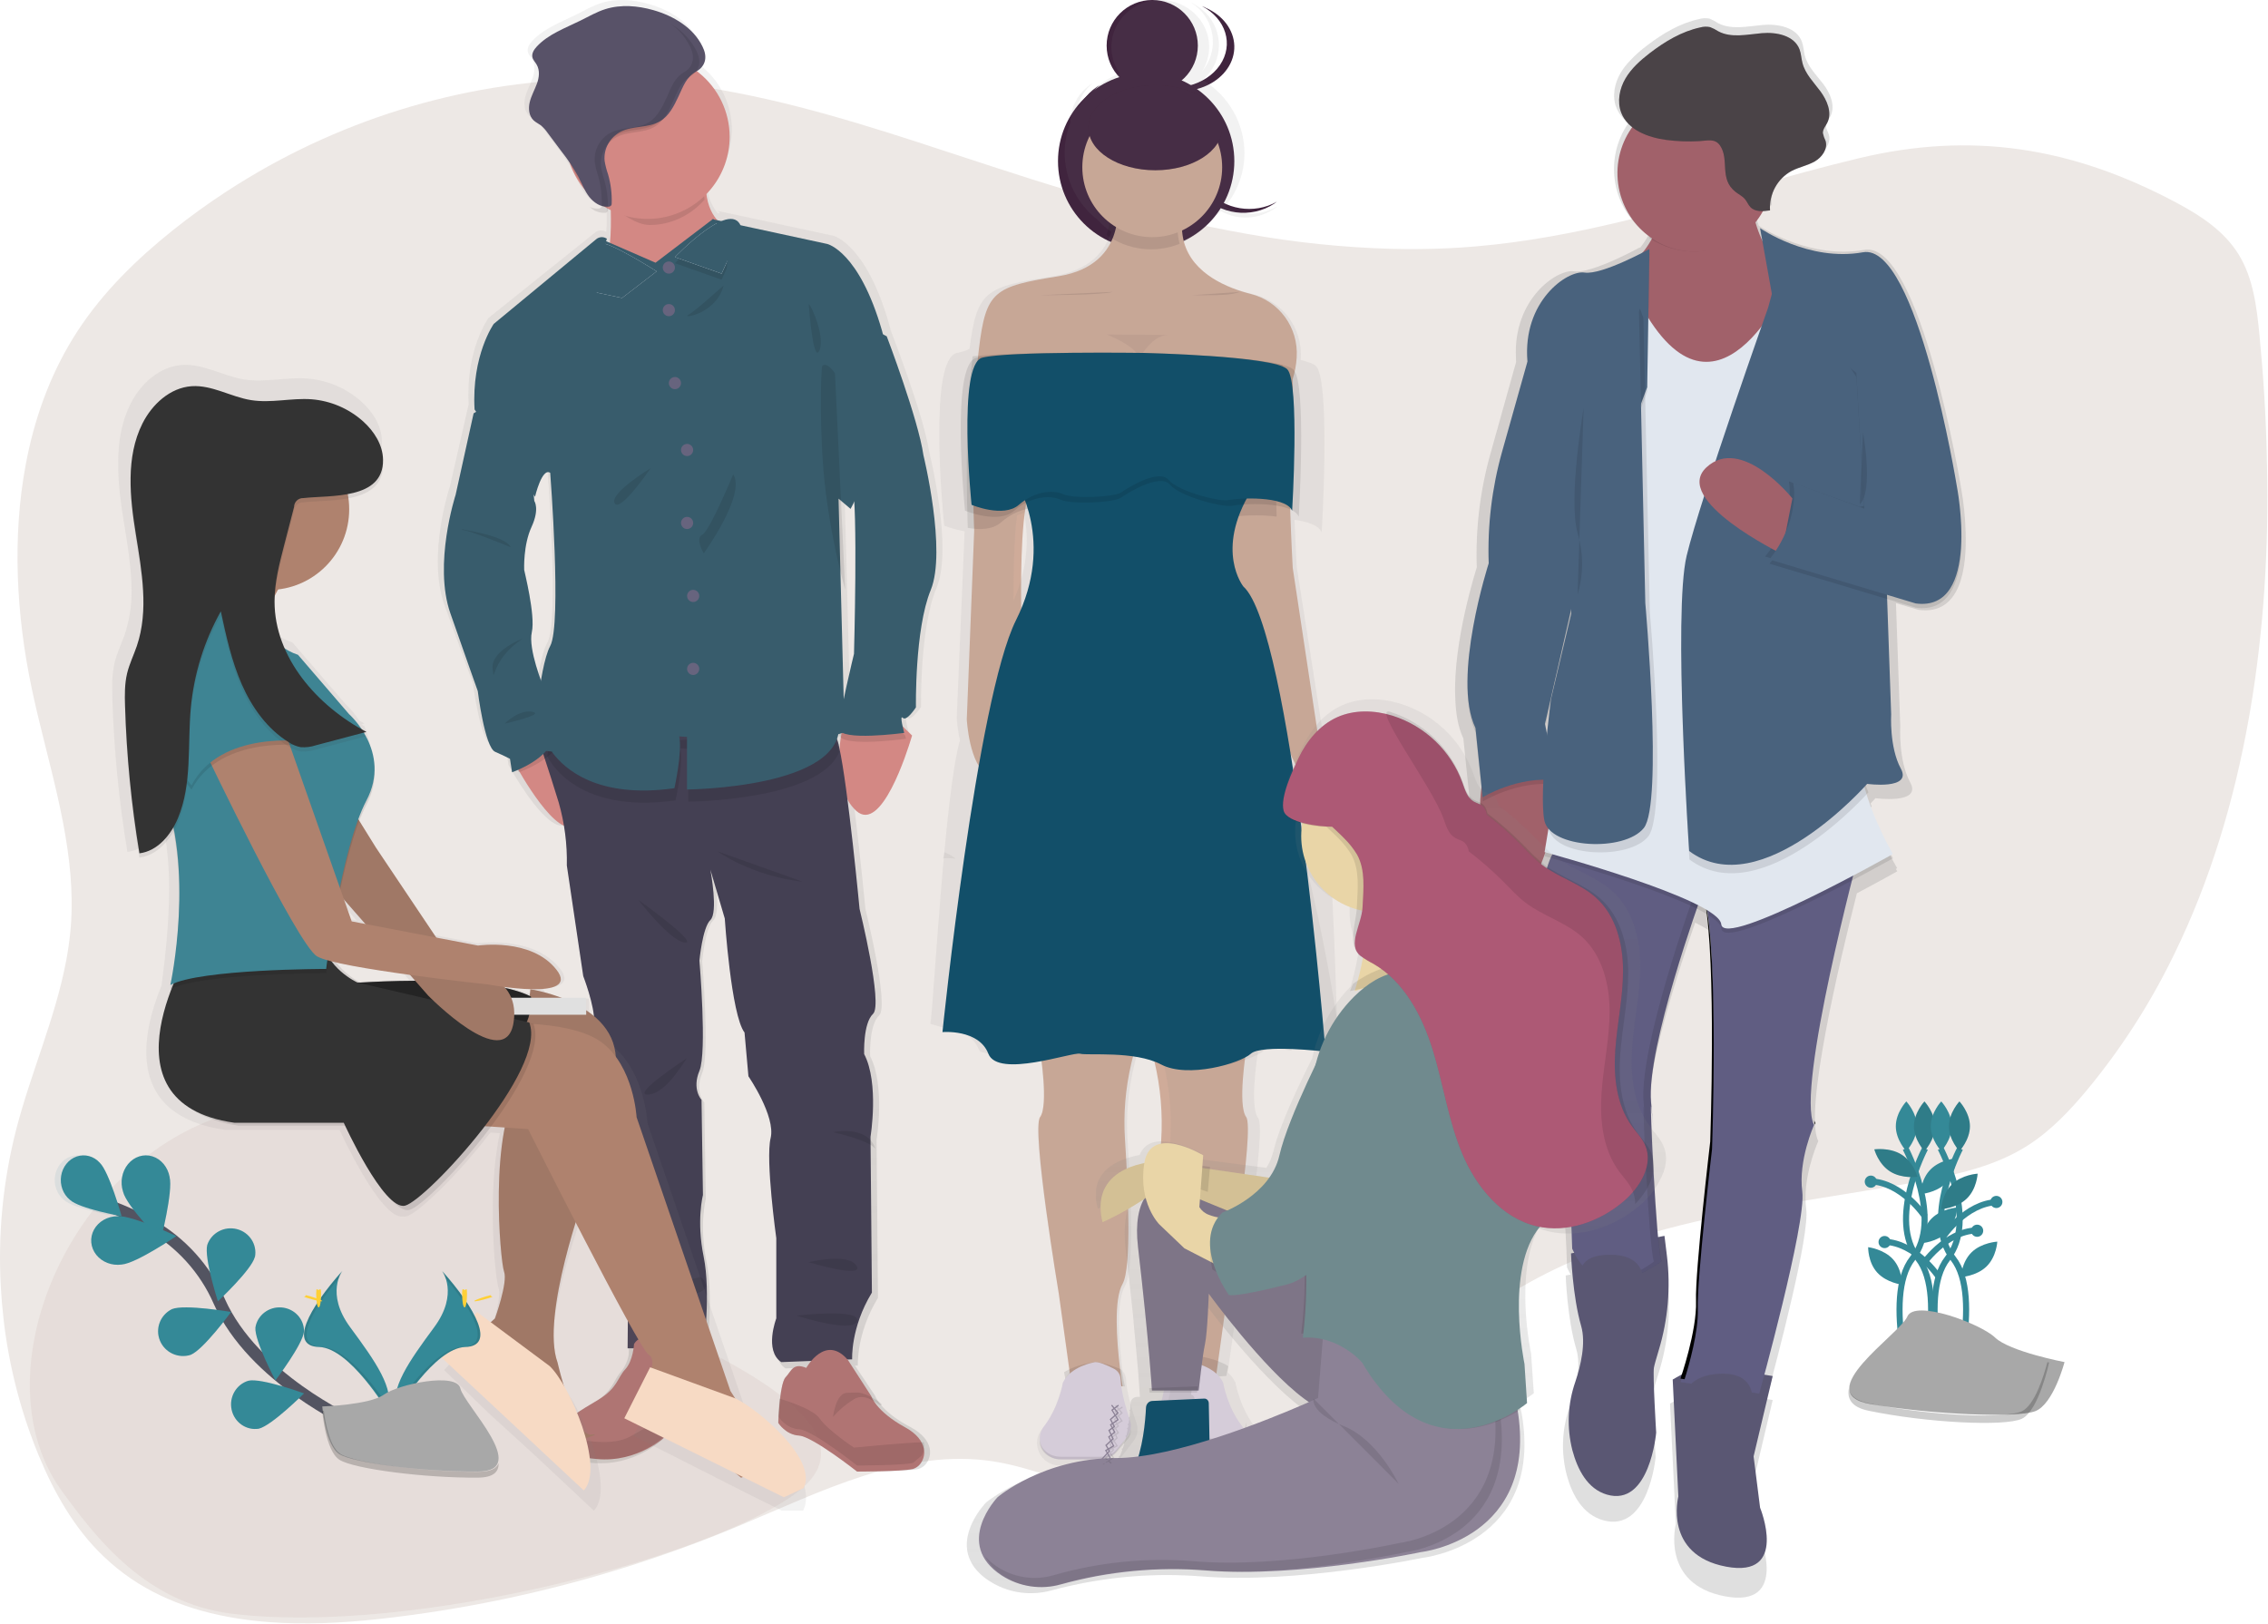 <svg xmlns="http://www.w3.org/2000/svg" width="373" height="267" viewBox="0 0 373 267">
  <defs>
    <linearGradient id="sg_welcome_illustration-a" x1="50.001%" x2="50.001%" y1="100%" y2=".008%">
      <stop offset="0%" stop-color="gray" stop-opacity=".25"/>
      <stop offset="54%" stop-color="gray" stop-opacity=".12"/>
      <stop offset="100%" stop-color="gray" stop-opacity=".1"/>
    </linearGradient>
    <linearGradient id="sg_welcome_illustration-b" x1="82656%" x2="82656%" y1="73052%" y2="22056%">
      <stop offset="0%" stop-color="gray" stop-opacity=".25"/>
      <stop offset="54%" stop-color="gray" stop-opacity=".12"/>
      <stop offset="100%" stop-color="gray" stop-opacity=".1"/>
    </linearGradient>
    <linearGradient id="sg_welcome_illustration-c" x1="43529%" x2="43529%" y1="74700%" y2="4715%">
      <stop offset="0%" stop-color="gray" stop-opacity=".25"/>
      <stop offset="54%" stop-color="gray" stop-opacity=".12"/>
      <stop offset="100%" stop-color="gray" stop-opacity=".1"/>
    </linearGradient>
    <linearGradient id="sg_welcome_illustration-d" x1="83233%" x2="104636%" y1="38069%" y2="38069%">
      <stop offset="0%" stop-color="gray" stop-opacity=".25"/>
      <stop offset="54%" stop-color="gray" stop-opacity=".12"/>
      <stop offset="100%" stop-color="gray" stop-opacity=".1"/>
    </linearGradient>
    <linearGradient id="sg_welcome_illustration-e" x1="50.028%" x2="50.028%" y1="100.001%" y2="-.005%">
      <stop offset="0%" stop-color="gray" stop-opacity=".25"/>
      <stop offset="54%" stop-color="gray" stop-opacity=".12"/>
      <stop offset="100%" stop-color="gray" stop-opacity=".1"/>
    </linearGradient>
  </defs>
  <g fill="none" fill-rule="evenodd">
    <g fill-rule="nonzero">
      <path fill="#EDE8E5" d="M370.052,116.961 C369.985,117.359 369.917,117.756 369.842,118.154 C367.434,131.702 363.502,144.764 357.655,156.756 C357.463,157.154 357.268,157.552 357.069,157.949 C353.317,165.511 348.709,172.617 343.336,179.128 C340.423,182.641 337.248,185.976 333.472,188.385 C328.179,191.759 321.991,193.13 315.91,194.253 C309.59,195.421 303.189,196.384 296.802,197.45 C294.538,197.819 292.289,198.206 290.053,198.611 C283.883,199.727 277.759,201.016 271.781,202.725 C264.389,204.856 257.217,207.602 250.468,211.492 C249.928,211.799 249.394,212.116 248.866,212.44 C248.336,212.76 247.8,213.087 247.285,213.42 C246.77,213.754 246.251,214.085 245.74,214.422 L244.951,214.955 C244.692,215.125 244.436,215.31 244.18,215.481 C243.42,215.999 242.671,216.546 241.921,217.072 L241.893,217.093 C241.399,217.449 240.909,217.804 240.418,218.159 C237.651,220.209 234.945,222.354 232.248,224.507 L230.547,225.867 C229.668,226.564 228.79,227.259 227.911,227.952 C227.396,228.361 226.874,228.766 226.355,229.171 C225.979,229.466 225.606,229.761 225.222,230.052 C223.3,231.533 221.354,232.982 219.368,234.368 C218.896,234.698 218.416,235.028 217.947,235.352 C213.972,238.07 209.745,240.4 205.323,242.307 L205.266,242.332 C203.088,243.26 200.847,244.033 198.559,244.644 C197.249,244.999 195.938,245.28 194.609,245.5 C191.07,246.112 187.458,246.175 183.9,245.685 C176.905,244.694 170.352,241.422 163.375,240.328 C148.982,238.094 135.004,245.301 121.459,250.96 C118.144,252.348 114.792,253.65 111.403,254.867 C109.158,255.677 106.902,256.448 104.636,257.18 C90.829,261.646 76.602,264.689 62.177,266.263 C56.287,266.906 50.145,267.211 44.149,266.749 C41.885,266.583 39.632,266.29 37.4,265.872 C29.809,264.451 22.723,261.435 17.014,255.926 C12.272,251.418 8.926,245.525 6.375,239.376 C5.35,236.906 4.446,234.38 3.665,231.796 C2.437,227.747 1.514,223.611 0.905,219.424 C0.766,218.479 0.642,217.53 0.55,216.582 C0.365,214.955 0.228,213.321 0.138,211.68 C-0.36,202.958 0.492,194.211 2.663,185.749 C5.082,176.375 9.118,167.398 10.894,157.935 C10.968,157.537 11.036,157.14 11.103,156.742 C11.34,155.321 11.52,153.874 11.643,152.401 C12.538,140.828 9.075,129.5 6.34,118.154 C6.244,117.756 6.148,117.359 6.056,116.961 C5.76,115.703 5.479,114.445 5.214,113.185 C2.681,101.185 1.988,88.344 4.237,76.37 C4.308,75.972 4.39,75.571 4.471,75.176 C5.988,67.759 8.666,60.705 12.769,54.421 C16.979,47.97 22.506,42.603 28.399,37.885 C31.276,35.588 34.252,33.439 37.326,31.438 C39.535,30.003 41.785,28.645 44.075,27.364 C62.578,17.062 83.689,12.029 104.561,13.155 C105.667,13.212 106.771,13.288 107.872,13.382 C109.028,13.482 110.18,13.6 111.328,13.738 C124.766,15.29 137.842,19.137 150.839,23.346 C155.194,24.767 159.539,26.188 163.883,27.609 C165.815,28.239 167.747,28.86 169.677,29.474 C179.143,32.461 188.766,35.157 198.478,37.189 C200.73,37.663 202.98,38.095 205.227,38.486 C213.04,39.885 220.947,40.7 228.881,40.923 C231.96,40.998 235.038,40.966 238.117,40.827 C239.672,40.756 241.23,40.651 242.788,40.514 C258.883,39.136 274.402,34.514 289.986,30.174 C292.238,29.545 294.493,28.92 296.735,28.316 C299.697,27.52 302.663,26.749 305.64,26.039 C324.176,21.588 340.693,24.146 357.925,33.324 C361.832,35.41 365.74,37.924 368.155,41.818 C370.571,45.711 371.157,50.531 371.604,55.17 C372.237,61.77 372.67,68.463 372.809,75.183 C372.809,75.581 372.809,75.979 372.833,76.377 C373.146,89.985 372.318,103.697 370.052,116.961 Z"/>
      <path fill="url(#sg_welcome_illustration-a)" d="M152.786,74.162 C151.9,68.209 146.485,54.319 146.485,54.319 C146.391,53.91 146.284,53.5 146.165,53.091 C142.324,39.909 137.007,38.762 137.007,38.762 L117.961,34.669 C118.121,34.768 118.26,34.898 118.371,35.049 C118.271,35.059 118.171,35.074 118.072,35.094 C117.2,34.066 116.623,32.821 116.403,31.492 C116.367,31.295 116.334,31.082 116.309,30.882 C119.077,28.188 120.544,24.432 120.335,20.578 C120.126,16.725 118.261,13.149 115.219,10.769 C115.018,10.613 114.809,10.462 114.608,10.319 C115.506,9.365 115.534,8.038 114.862,6.712 C113.362,3.601 110.099,1.632 106.745,0.669 C104.183,-0.063 101.416,-0.301 98.866,0.502 C97.419,0.96 96.099,1.73 94.742,2.413 C92.213,3.674 89.413,4.673 87.523,6.749 C87.08,7.232 86.67,7.85 86.802,8.489 C86.9,8.964 87.277,9.332 87.519,9.754 C88.064,10.699 87.929,11.891 87.556,12.922 C87.183,13.954 86.638,14.912 86.379,15.968 C86.121,17.024 86.219,18.269 87.015,19.026 C87.396,19.32 87.793,19.593 88.204,19.845 C88.639,20.215 89.021,20.644 89.339,21.118 C90.093,22.128 90.845,23.142 91.594,24.16 C92.651,25.509 93.596,26.943 94.418,28.446 C94.98,29.551 95.414,30.73 96.165,31.721 C96.384,32.01 96.636,32.274 96.915,32.507 L96.693,32.421 C97.352,33.091 98.258,33.459 99.198,33.44 C99.239,33.44 99.276,33.44 99.313,33.44 C99.484,33.437 99.648,33.37 99.772,33.252 C99.772,33.391 99.772,33.531 99.772,33.662 C99.817,35.123 99.809,36.679 99.707,38.14 L99.53,38.05 C98.996,37.785 98.357,37.852 97.89,38.222 L80.357,52.272 C80.357,52.272 76.545,57.479 77.078,66.469 L74.003,79.95 C74.003,79.95 70.162,91.388 73.118,99.556 C76.073,107.723 77.787,112.394 77.787,112.394 C77.787,112.394 78.968,121.675 80.743,122.432 C82.518,123.189 83.284,123.599 83.284,123.599 L83.637,125.817 C83.637,125.817 83.756,126.034 83.965,126.399 C85.256,128.642 90.04,136.56 92.82,135.712 C93.169,137.862 93.32,140.04 93.27,142.217 L96.021,160.66 C96.021,160.66 97.94,165.675 97.821,168.303 C97.702,170.931 100.059,174.677 100.059,174.677 C98.627,177.295 98.207,180.347 98.878,183.254 C100.002,188.166 101.42,210.797 101.42,210.797 L103.47,216.283 L103.412,222.714 C103.244,223.763 102.806,224.75 102.142,225.58 C100.813,227.021 100.912,228.687 97.71,230.656 C94.508,232.625 92.479,233.37 92.479,235.978 C92.475,236.342 92.442,236.704 92.381,237.063 C92.086,238.979 91.512,240.019 97.399,240.575 C104.314,241.23 108.926,236.727 108.926,236.727 C108.926,236.727 109.943,234.885 114.731,234.14 C114.731,234.14 116.371,234.054 116.457,232.609 C116.49,232.109 116.481,231.155 116.457,230.103 C116.379,228.101 116.186,225.764 115.932,225.649 C115.612,225.506 115.055,223.492 114.862,222.763 L116.194,222.763 C116.194,222.763 117.424,213.482 116.194,207.473 C114.965,201.463 116.075,197.201 116.075,197.201 L115.838,181.33 C115.838,181.33 114.198,179.577 115.485,176.483 C116.772,173.388 115.485,158.101 115.485,158.101 C115.485,158.101 115.961,152.616 117.318,151.33 C118.674,150.045 117.383,143.294 117.318,142.942 L119.736,151.044 C119.736,151.044 120.798,167.149 123.049,170.063 L123.696,177.359 C123.696,177.359 128.304,184.072 127.419,187.687 C126.533,191.302 128.365,204.378 128.365,204.378 L128.365,217.744 C128.365,217.744 126.295,223.111 129.185,225.039 L130.415,224.99 C130.005,225.371 129.69,225.944 129.21,226.439 C128.657,227.008 128.341,229.174 128.165,231.037 C128.017,232.613 127.968,233.968 127.968,233.968 C127.968,233.968 129.198,235.933 131.514,236.068 C133.83,236.203 141.463,242 141.463,242 C141.463,242 149.002,242 150.953,241.591 L151.068,241.562 C151.694,241.365 152.221,240.936 152.54,240.362 C152.931,239.697 153.056,238.91 152.892,238.156 C152.65,237.006 151.736,235.745 149.711,234.672 C144.673,232.019 143.923,229.534 143.923,229.534 L140.615,224.577 L141.086,224.577 C141.086,224.577 140.795,219.324 144.394,213.429 L144.161,187.462 C144.161,187.462 145.636,178.534 143.099,173.686 C143.099,173.686 142.89,168.553 144.587,166.977 C146.284,165.401 142.328,149.472 142.328,149.472 C142.328,149.472 141.508,140.92 140.545,133.117 C144.534,136.895 148.67,123.292 149.367,120.872 L149.469,120.872 L149.424,120.696 C149.453,120.581 149.469,120.524 149.469,120.524 C149.469,120.524 148.584,117.38 149.231,118.019 C149.879,118.657 151.478,116.267 151.478,116.267 C151.478,116.267 151.24,103.252 154.02,96.694 C156.799,90.136 152.786,74.162 152.786,74.162 Z M140.897,82.443 L140.918,82.407 C141.328,90.353 140.84,107.309 140.84,107.309 C140.84,107.309 140.291,109.483 139.704,112.042 L139.295,95.933 L138.885,80.757 L140.897,82.443 Z M90.02,76.966 C90.02,76.966 92.028,102.057 90.02,105.676 C89.45,106.708 88.97,108.542 88.573,110.634 C87.908,108.894 86.502,104.808 87.007,102.642 C87.658,99.842 85.707,92.486 85.707,92.314 C85.707,92.142 85.531,88.22 86.937,85.223 C88.343,82.227 87.421,80.929 87.421,80.929 C87.421,80.929 88.601,76.016 90.02,76.966 Z"/>
      <path fill="#D38884" d="M95.681 133.423C93.92 141.079 86.918 129.504 85.322 126.726 85.115 126.363 85 126.151 85 126.151L85.759 122.631 89.771 121C90.407 121.328 91.009 121.716 91.569 122.158 93.767 123.867 97.037 127.493 95.681 133.423zM150 120.952C150 120.952 150 121.009 149.953 121.122 149.953 121.171 149.919 121.236 149.897 121.305 149.181 123.683 144.936 137.069 140.836 133.352 136.35 129.294 138.529 119.913 138.529 119.913L138.559 119.913 147.993 119 149.863 120.818C149.863 120.818 149.863 120.818 149.863 120.818L150 120.952z"/>
      <path fill="#444053" d="M143.166,186.945 L143.395,212.565 C139.857,218.38 140.148,223.545 140.148,223.545 L128.49,224 C125.645,222.101 127.67,216.81 127.67,216.81 L127.67,203.618 C127.67,203.618 125.87,190.731 126.739,187.16 C127.608,183.59 123.087,176.994 123.087,176.994 L122.447,169.8 C120.242,166.925 119.196,151.045 119.196,151.045 L116.831,143.025 C116.897,143.371 118.126,150.065 116.831,151.297 C115.536,152.529 115.031,157.97 115.031,157.97 C115.031,157.97 116.306,173.049 115.031,176.095 C113.757,179.141 115.376,180.873 115.376,180.873 L115.609,196.526 C115.609,196.526 114.507,200.727 115.724,206.652 C116.942,212.577 115.724,221.731 115.724,221.731 L103.217,221.731 L103.274,215.342 L101.249,209.934 C101.249,209.934 99.855,187.608 98.753,182.773 C98.093,179.907 98.503,176.902 99.909,174.314 C99.909,174.314 97.593,170.634 97.707,168.043 C97.822,165.453 95.92,160.512 95.92,160.512 L93.223,142.33 C93.297,138.831 92.847,135.34 91.886,131.972 C90.32,126.791 88,120 88,120 L90.62,120.232 L103.836,121.399 C103.836,121.399 135.971,119.256 137.41,121.037 C137.714,121.619 137.919,122.247 138.017,122.895 C139.46,129.325 141.366,149.467 141.366,149.467 C141.366,149.467 145.252,165.176 143.584,166.73 C141.915,168.283 142.12,173.342 142.12,173.342 C144.621,178.12 143.166,186.945 143.166,186.945 Z"/>
      <path fill="#B07473" d="M116.98,232.122 C116.889,233.541 115.273,233.626 115.273,233.626 C110.538,234.354 109.53,236.158 109.53,236.158 C109.53,236.158 104.985,240.579 98.13,239.936 C92.304,239.386 92.87,238.371 93.172,236.49 C93.231,236.14 93.262,235.785 93.267,235.43 C93.267,232.854 95.283,232.122 98.44,230.172 C101.597,228.223 101.51,226.609 102.824,225.193 C104.138,223.777 104.274,221.031 104.274,221.031 C105.762,218.495 109.534,221.436 109.534,221.436 C109.712,222.333 115.319,222.208 115.319,222.208 C115.319,222.208 116.062,225.128 116.447,225.298 C116.699,225.411 116.889,227.701 116.963,229.667 C117.004,230.698 117.013,231.632 116.98,232.122 Z"/>
      <path fill="#000" d="M116.979,231.607 C116.888,233.119 115.273,233.21 115.273,233.21 C110.538,233.985 109.53,235.907 109.53,235.907 C109.53,235.907 104.985,240.617 98.13,239.932 C92.304,239.346 92.87,238.264 93.172,236.261 C95.775,236.933 100.75,237.872 103.654,236.226 C107.691,233.942 110.587,232.348 110.587,232.348 L116.967,229 C117.004,230.09 117.012,231.086 116.979,231.607 Z" opacity=".1"/>
      <path fill="#B07473" d="M151.593,240.369 C151.291,240.938 150.785,241.366 150.18,241.561 L150.072,241.59 C148.197,242 140.951,242 140.951,242 C140.951,242 133.624,236.216 131.408,236.085 C129.192,235.954 128,233.994 128,233.994 C128,233.994 128.044,232.65 128.185,231.084 C128.357,229.231 128.658,227.079 129.192,226.513 C130.172,225.468 130.397,224.054 132.601,224.947 C132.601,224.947 135.748,219.282 139.457,223.66 L143.295,229.604 C143.295,229.604 144.018,232.064 148.88,234.732 C150.823,235.798 151.69,237.052 151.935,238.196 C152.089,238.938 151.968,239.713 151.593,240.369 Z"/>
      <path fill="#000" d="M151.593,239.356 C151.16,239.732 150.682,240.137 150.18,240.558 L150.072,240.587 C148.197,241 140.951,241 140.951,241 C140.951,241 133.624,235.172 131.408,235.039 C129.192,234.907 128,232.933 128,232.933 C128,232.933 128.044,231.578 128.185,230 C130.441,230.694 133.857,231.921 134.773,233.243 C136.178,235.254 140.445,238.063 140.445,238.063 C140.445,238.063 148.402,237.274 151.935,237.167 C152.089,237.915 151.968,238.695 151.593,239.356 Z" opacity=".1"/>
      <path fill="#D38884" d="M120,37.652 L109.63,49 C109.63,49 97.064,48.042 99.257,44.2 C100.373,42.242 100.548,38.145 100.449,34.583 C100.357,31.149 100.016,28.224 100.016,28.224 C100.016,28.224 117.64,19.142 116.305,27.611 C116.018,29.207 116.001,30.843 116.257,32.444 C117.008,36.722 120,37.652 120,37.652 Z"/>
      <path fill="#000" d="M115.928,27.777 C115.646,29.446 115.63,31.157 115.881,32.832 C113.498,35.503 110.245,37.005 106.852,37 C104.519,37 101.995,34.879 100.109,33.653 C100.019,30.057 100,28.418 100,28.418 C100,28.418 117.25,18.92 115.928,27.777 Z" opacity=".1"/>
      <path fill="#D38884" d="M120,22.495 C120.002,28.794 115.648,34.257 109.507,35.66 C103.366,37.062 97.071,34.032 94.338,28.357 C91.605,22.682 93.16,15.871 98.085,11.944 C103.011,8.017 109.997,8.019 114.921,11.948 C118.129,14.508 119.999,18.39 120,22.495 Z"/>
      <path fill="#000" d="M138,123.703 C134.662,131.671 113.192,131.836 113.192,131.836 L113.192,123.147 L111.892,123.061 C112.454,125.55 111.105,131.618 111.105,131.618 C94.137,134.02 90,124.32 90,124.32 L90.59,121 L103.81,122.181 C103.81,122.181 135.954,120.013 137.393,121.815 C137.698,122.406 137.903,123.044 138,123.703 Z" opacity=".1"/>
      <path fill="#385C6C" d="M112.987,129.833 L112.987,121.184 L111.698,121.102 C112.255,123.559 110.918,129.62 110.918,129.62 C98.262,131.418 92.808,126.397 90.886,123.801 C90.54,123.354 90.243,122.87 90,122.359 L95.137,93.244 L96.356,50.394 L98.197,42.876 L98.624,39.268 L98.624,39.227 L98.669,39.227 L99.977,39.792 L107.809,43.203 L116.705,36.434 L116.835,36.34 L117.278,36 L118.014,36.594 L119.843,38.072 L125.707,76.233 C125.707,76.233 135.867,105.615 137.769,117.474 C137.847,117.949 137.908,118.391 137.956,118.805 C139.212,129.632 112.987,129.833 112.987,129.833 Z"/>
      <circle cx="110" cy="44" r="1" fill="#67647E"/>
      <circle cx="110" cy="51" r="1" fill="#67647E"/>
      <circle cx="111" cy="63" r="1" fill="#67647E"/>
      <circle cx="113" cy="74" r="1" fill="#67647E"/>
      <circle cx="113" cy="86" r="1" fill="#67647E"/>
      <circle cx="114" cy="98" r="1" fill="#67647E"/>
      <circle cx="114" cy="110" r="1" fill="#67647E"/>
      <path fill="#000" d="M92,122.226 C91.957,122.324 91.907,122.418 91.851,122.509 C90.339,124.991 86.507,126.568 85.343,127 C85.123,126.62 85,126.397 85,126.397 L85.809,122.709 L90.084,121 C90.762,121.348 91.403,121.759 92,122.226 Z" opacity=".1"/>
      <path fill="#385C6C" d="M81.14,66 L77.892,67.973 L74.933,81.379 C74.933,81.379 71.229,92.752 74.075,100.876 C76.921,109 78.576,113.651 78.576,113.651 C78.576,113.651 79.715,122.878 81.426,123.633 C83.137,124.388 83.874,124.794 83.874,124.794 L84.216,127 C84.216,127 88.853,125.396 90.492,122.571 C92.13,119.745 89.284,112.728 89.284,112.728 C89.284,112.728 86.836,106.749 87.464,103.964 C88.092,101.179 86.208,93.867 86.208,93.711 C86.208,93.555 86.039,89.647 87.416,86.657 C88.793,83.668 87.875,82.392 87.875,82.392 L87.018,73.862 L81.14,66 Z"/>
      <path fill="#000" d="M149,121.496 L148.901,121.496 C147.796,121.65 138.041,122.912 138,120.74 C137.999,120.489 138.011,120.238 138.037,119.989 L147.077,119 L148.869,120.969 C148.869,120.969 148.869,120.969 148.869,120.969 C148.901,121.096 148.926,121.206 148.951,121.294 L149,121.496 Z" opacity=".1"/>
      <path fill="#385C6C" d="M139.597,52 L145.836,55.309 C145.836,55.309 151.036,68.991 151.868,74.856 C151.868,74.856 155.72,90.571 153.068,97.034 C150.416,103.497 150.636,116.326 150.636,116.326 C150.636,116.326 149.108,118.683 148.484,118.053 C147.86,117.423 148.712,120.525 148.712,120.525 C148.712,120.525 138.045,121.964 138.001,119.834 C137.957,117.704 140.449,107.525 140.449,107.525 C140.449,107.525 141.129,83.311 140.165,79.515 C139.201,75.718 139.597,52 139.597,52 Z"/>
      <path fill="#000" d="M120.583 78C120.583 78 116.734 87.32 115.493 87.935 114.253 88.551 115.743 91 115.743 91 115.743 91 122.753 81.312 120.583 78zM119 47.005C119.043 46.841 114.413 51.142 113.174 51.792 111.934 52.443 117.699 51.752 119 47.005zM107 77C107 77 100.182 81.129 101.082 82.764 101.982 84.399 107 77 107 77zM118 140C118 140 123.478 144.014 132 145L118 140zM105 148C105 148 110.24 154.822 112.631 154.997 115.023 155.172 105 148 105 148zM113 174C112.74 174.113 109.71 179.823 106.62 179.996 103.53 180.17 113 174 113 174zM137 186.189C137 186.189 142.725 184.911 144 189 144 188.986 143.614 187.708 137 186.189zM133 207.571C133 207.571 139.482 205.958 140.86 208.155 142.238 210.352 133 207.571 133 207.571zM115.081 210C115.081 210.066 108.779 211.473 109.006 212.407 109.233 213.342 115.728 213.21 115.959 211.737 116.043 211.371 115.997 210.981 115.832 210.654 115.666 210.328 115.396 210.092 115.081 210zM131 216.354C131 216.354 141.623 215.126 140.971 217.244 140.319 219.363 131 216.354 131 216.354zM76 87C76.059 87.156 83.053 88 84 90 84 90 77.127 87.156 76.042 87.156M86 105C86 105 80.637 106.996 81.02 110.001 81.402 113.007 80.474 108.61 86 105zM83 119C83 119 85.332 116.617 87.553 117.053 89.774 117.49 83 119 83 119zM113.984 11.885C113.792 12.075 113.577 12.239 113.343 12.373 111.76 13.314 111.325 14.764 110.573 16.435 109.873 17.966 109.102 19.585 107.689 20.453 105.865 21.576 103.463 21.164 101.568 22.141 99.847 23.055 98.844 24.947 99.036 26.918 99.156 27.661 99.336 28.393 99.574 29.106 100.005 30.651 100.2 32.254 100.151 33.859 100.155 33.906 100.155 33.953 100.151 34 95.727 31.744 92.952 27.111 93.001 22.065 93.05 17.018 95.915 12.442 100.382 10.277 104.849 8.111 110.136 8.735 114 11.885L113.984 11.885z" opacity=".1"/>
      <path fill="#585268" d="M115.522,7.629 C114.027,4.557 110.776,2.609 107.432,1.66 C104.88,0.938 102.107,0.702 99.576,1.497 C98.131,1.945 96.82,2.719 95.466,3.383 C92.943,4.63 90.17,5.616 88.272,7.666 C87.826,8.143 87.439,8.754 87.552,9.386 C87.647,9.854 88.022,10.201 88.264,10.633 C88.809,11.57 88.68,12.748 88.301,13.766 C87.922,14.785 87.385,15.73 87.127,16.778 C86.869,17.825 86.969,19.052 87.76,19.797 C88.114,20.127 88.568,20.335 88.951,20.612 C89.383,20.978 89.763,21.401 90.079,21.867 L92.327,24.875 C93.383,26.207 94.325,27.624 95.142,29.109 C95.7,30.201 96.133,31.366 96.882,32.34 C97.632,33.314 98.797,34.096 100.038,33.99 C100.233,33.995 100.418,33.909 100.538,33.758 C100.584,33.663 100.605,33.558 100.6,33.452 C100.655,31.839 100.454,30.226 100.005,28.673 C99.754,27.953 99.565,27.214 99.438,26.464 C99.243,24.476 100.296,22.57 102.103,21.643 C104.102,20.657 106.629,21.073 108.544,19.944 C110.035,19.064 110.847,17.43 111.579,15.869 C112.383,14.182 112.828,12.719 114.494,11.77 C116.159,10.82 116.351,9.247 115.522,7.629 Z"/>
      <path fill="#000" d="M109 227C109 227 111.554 230.001 110.89 231.71 110.226 233.42 109 227 109 227zM137 233C137 233 137.458 229.088 139.294 229.052 141.129 229.015 141.22 228.841 142.623 229.441 144.025 230.041 145.341 230.971 144.92 231.108 144.5 231.246 142.507 228.873 140.461 230.087 139.184 230.863 138.018 231.844 137 233zM102.305 49L108 44.666C108 44.666 99.669 39.321 98.676 40.072 97.683 40.823 97 47.582 97 47.582L102.305 49z" opacity=".1"/>
      <path fill="#E1E7EF" d="M102.305,49 L108,44.623 C108,44.623 99.669,39.328 98.676,40.072 C97.683,40.816 97,47.88 97,47.88 L102.305,49 Z"/>
      <path fill="#385C6C" d="M102.305,49 L108,44.623 C108,44.623 99.669,39.328 98.676,40.072 C97.683,40.816 97,47.88 97,47.88 L102.305,49 Z"/>
      <path fill="#385C6C" d="M99.81,39.248 L99.641,39.162 C99.129,38.896 98.511,38.962 98.064,39.33 L81.204,53.264 C81.204,53.264 77.539,58.43 78.049,67.342 L87.992,81.693 C87.992,81.693 89.128,76.835 90.489,77.759 C90.489,77.759 92.42,102.646 90.489,106.233 C88.558,109.82 87.707,123.247 87.707,123.247 L94.238,124 C94.238,124 94.92,114.912 96.454,111.673 C97.987,108.434 98.822,97.297 98.822,97.297 C98.822,97.297 100.203,81.117 99.974,74.172 C99.746,67.227 97.759,52.295 97.759,52.295 C97.759,52.295 98.317,43.542 99.81,39.248 Z"/>
      <path fill="#000" d="M118.678,46 L111,43.28 C111,43.28 120.777,33.034 122,38.717 L118.678,46 Z" opacity=".1"/>
      <path fill="#E1E7EF" d="M118.678,45 L111,42.28 C111,42.28 120.777,32.034 122,37.717 L118.678,45 Z"/>
      <path fill="#385C6C" d="M118.678,45 L111,42.28 C111,42.28 120.777,32.034 122,37.717 L118.678,45 Z"/>
      <path fill="#000" d="M117,37.006 C117.126,36.986 117.255,37.015 117.36,37.086 L117,37.006 Z" opacity=".1"/>
      <path fill="#385C6C" d="M117,36.007 L136.044,40.118 C136.044,40.118 141.284,41.282 145.068,54.429 C148.853,67.577 139.886,83.685 139.886,83.685 L137.907,82.003 L138.899,120.397 C138.899,120.397 130.109,123.711 127.316,120.809 C124.523,117.906 124.815,104.273 124.815,104.273 C124.815,104.273 122.137,79.146 120.447,75.014 C118.756,70.882 119.624,41.101 119.624,41.101 C119.624,41.101 118.069,35.777 117,36.007 Z"/>
      <path fill="#000" d="M135.242 60.173C134.983 60.421 134.68 72.096 135.809 80.983 136.499 86.394 137.565 91.747 139 97L137.325 61.4C137.325 61.4 136.032 59.413 135.242 60.173zM133 50C133.513 50.317 135.763 55.55 134.733 57.694 133.703 59.839 133 50 133 50zM114.54 8.379C113.617 6.54 112.18 5.017 110.408 4 111.726 4.955 112.79 6.225 113.505 7.697 114.317 9.34 114.077 10.983 112.498 11.882 110.919 12.782 110.428 14.314 109.657 16.014 108.938 17.571 108.147 19.218 106.693 20.122 104.826 21.264 102.362 20.841 100.414 21.835 98.653 22.772 97.627 24.694 97.816 26.698 97.941 27.453 98.127 28.196 98.372 28.92 98.814 30.491 99.014 32.122 98.965 33.754 98.968 33.861 98.946 33.967 98.9 34.063 98.786 34.216 98.606 34.303 98.417 34.297 97.93 34.334 97.441 34.242 97 34.03 97.646 34.678 98.527 35.027 99.436 34.995 99.584 35.017 99.734 34.967 99.841 34.861 99.947 34.754 99.999 34.603 99.979 34.453 100.032 32.82 99.833 31.189 99.391 29.618 99.143 28.894 98.957 28.149 98.835 27.392 98.644 25.388 99.671 23.467 101.433 22.533 103.381 21.539 105.845 21.958 107.712 20.82 109.166 19.933 109.957 18.286 110.672 16.713 111.455 15.012 111.889 13.538 113.513 12.58 115.137 11.623 115.352 10.009 114.54 8.379z" opacity=".1"/>
    </g>
    <g transform="translate(304 181)">
      <path stroke="#348997" d="M9.389,7.86 C9.389,7.86 15.606,19.557 10.54,25.955 C5.474,32.354 11.002,49.792 11.002,49.792"/>
      <path fill="#348997" fill-rule="nonzero" d="M11.243,4.216 C11.243,6.47 9.517,8.302 9.517,8.302 C9.517,8.302 7.79,6.474 7.79,4.216 C7.79,1.958 9.517,0.13 9.517,0.13 C9.517,0.13 11.243,1.962 11.243,4.216 Z"/>
      <path stroke="#348997" d="M12.611,7.86 C12.611,7.86 6.394,19.557 11.46,25.955 C16.526,32.354 10.998,49.792 10.998,49.792"/>
      <path fill="#348997" fill-rule="nonzero" d="M10.771,4.216 C10.771,6.47 12.498,8.302 12.498,8.302 C12.498,8.302 14.224,6.474 14.224,4.216 C14.224,1.958 12.498,0.13 12.498,0.13 C12.498,0.13 10.771,1.962 10.771,4.216 Z"/>
      <path fill="#000" fill-rule="nonzero" d="M10.771,4.216 C10.771,6.47 12.498,8.302 12.498,8.302 C12.498,8.302 14.224,6.474 14.224,4.216 C14.224,1.958 12.498,0.13 12.498,0.13 C12.498,0.13 10.771,1.962 10.771,4.216 Z" opacity=".1"/>
      <path stroke="#348997" d="M15.151,7.86 C15.151,7.86 21.368,19.557 16.302,25.955 C11.236,32.354 16.764,49.792 16.764,49.792"/>
      <path fill="#348997" fill-rule="nonzero" d="M16.988 4.216C16.988 6.47 15.261 8.302 15.261 8.302 15.261 8.302 13.535 6.474 13.535 4.216 13.535 1.958 15.261.13 15.261.13 15.261.13 16.988 1.962 16.988 4.216zM16.018 13.58C14.388 15.205 11.819 15.375 11.819 15.375 11.819 15.375 11.897 12.91 13.528 11.289 15.158 9.668 17.727 9.494 17.727 9.494 17.727 9.494 17.638 11.963 16.018 13.58zM16.182 21.658C14.551 23.282 11.982 23.452 11.982 23.452 11.982 23.452 12.061 20.987 13.691 19.366 15.322 17.745 17.89 17.571 17.89 17.571 17.89 17.571 17.812 20.033 16.182 21.658zM7.336 26.098C8.877 27.801 8.824 30.266 8.824 30.266 8.824 30.266 6.27 29.97 4.728 28.267 3.186 26.565 3.239 24.099 3.239 24.099 3.239 24.099 5.794 24.395 7.336 26.098zM8.757 8.888C10.718 10.134 11.354 12.525 11.354 12.525 11.354 12.525 8.81 12.896 6.849 11.65 4.888 10.403 4.252 8.013 4.252 8.013 4.252 8.013 6.806 7.642 8.757 8.888z"/>
      <path fill="#000" fill-rule="nonzero" d="M8.757,8.888 C10.718,10.134 11.354,12.525 11.354,12.525 C11.354,12.525 8.81,12.896 6.849,11.65 C4.888,10.403 4.252,8.013 4.252,8.013 C4.252,8.013 6.806,7.642 8.757,8.888 Z" opacity=".1"/>
      <path stroke="#348997" d="M18.366,7.86 C18.366,7.86 12.149,19.557 17.215,25.955 C22.282,32.354 16.754,49.792 16.754,49.792"/>
      <path fill="#348997" fill-rule="nonzero" d="M16.526,4.216 C16.526,6.47 18.253,8.302 18.253,8.302 C18.253,8.302 19.979,6.474 19.979,4.216 C19.979,1.958 18.253,0.13 18.253,0.13 C18.253,0.13 16.526,1.962 16.526,4.216 Z"/>
      <path fill="#000" fill-rule="nonzero" d="M16.526,4.216 C16.526,6.47 18.253,8.302 18.253,8.302 C18.253,8.302 19.979,6.474 19.979,4.216 C19.979,1.958 18.253,0.13 18.253,0.13 C18.253,0.13 16.526,1.962 16.526,4.216 Z" opacity=".1"/>
      <path fill="#348997" fill-rule="nonzero" d="M17.024,13.761 C15.372,15.368 15.247,17.847 15.247,17.847 C15.247,17.847 17.816,17.708 19.468,16.1 C21.12,14.493 21.244,12.014 21.244,12.014 C21.244,12.014 18.676,12.157 17.024,13.761 Z"/>
      <path fill="#000" fill-rule="nonzero" d="M17.024,13.761 C15.372,15.368 15.247,17.847 15.247,17.847 C15.247,17.847 17.816,17.708 19.468,16.1 C21.12,14.493 21.244,12.014 21.244,12.014 C21.244,12.014 18.676,12.157 17.024,13.761 Z" opacity=".1"/>
      <path fill="#348997" fill-rule="nonzero" d="M20.26,24.934 C18.608,26.541 18.484,29.02 18.484,29.02 C18.484,29.02 21.052,28.88 22.704,27.273 C24.356,25.666 24.481,23.187 24.481,23.187 C24.481,23.187 21.901,23.33 20.26,24.934 Z"/>
      <path stroke="#348997" d="M15.507 22.478C15.507 22.478 19.248 16.826 24.502 16.689M12.583 19.066C12.583 19.066 8.842 13.414 3.587 13.277M12.096 27.133C12.096 27.133 15.837 21.481 21.091 21.344"/>
      <ellipse cx="24.321" cy="16.662" fill="#348997" fill-rule="nonzero" rx="1" ry="1"/>
      <ellipse cx="3.68" cy="13.325" fill="#348997" fill-rule="nonzero" rx="1" ry="1"/>
      <path stroke="#348997" d="M14.849,28.996 C14.849,28.996 11.108,23.343 5.854,23.207"/>
      <ellipse cx="5.946" cy="23.255" fill="#348997" fill-rule="nonzero" rx="1" ry="1"/>
      <ellipse cx="21.166" cy="21.395" fill="#348997" fill-rule="nonzero" rx="1" ry="1"/>
      <path fill="#A8A8A8" fill-rule="nonzero" d="M35.536,42.998 C35.536,42.998 26.52,41.269 24.115,38.963 C21.71,36.658 10.888,32.626 9.684,35.507 C8.479,38.388 -6.548,48.185 3.673,49.915 C13.894,51.644 27.721,52.22 30.726,51.066 C33.732,49.911 35.536,42.998 35.536,42.998 Z"/>
    </g>
    <g fill-rule="nonzero" transform="matrix(-1 0 0 1 136 60)">
      <path fill="#A68676" d="M125.896,185.104 C120.019,193.236 111.849,203.638 97.964,205.359 C67.807,209.097 17.684,195.668 4.506,185.104 C-4.182,178.138 3.146,169.414 26.491,158.931 C26.495,125.498 54.021,121.544 87.273,121.544 C120.524,121.544 141.358,163.704 125.896,185.104 Z" opacity=".102"/>
      <path fill="url(#sg_welcome_illustration-b)" d="M117.148,48.96 C116.773,47.361 116.022,45.871 115.482,44.317 C114.742,42.065 114.363,39.711 114.356,37.34 C114.356,33.49 115.032,29.56 115.651,25.739 C116.165,22.56 116.604,19.258 116.555,16.034 C116.555,12.674 116.034,9.39 114.529,6.399 C112.867,3.096 109.756,0.27 106.071,0.019 C102.566,-0.218 99.317,1.843 95.865,2.395 C92.413,2.946 88.953,1.997 85.497,2.248 C82.205,2.496 79.084,3.814 76.611,6.001 C74.716,7.694 73.212,10.025 73.182,12.569 C73.137,16.942 76.105,18.338 79.482,18.935 C78.932,22.583 79.87,26.299 82.086,29.249 C84.301,32.199 87.608,34.135 91.264,34.623 C91.429,34.921 91.589,35.225 91.745,35.535 C91.782,36.015 91.808,36.496 91.812,36.98 C91.763,39.6 91.197,42.184 90.146,44.584 C89.451,45.026 88.704,45.379 87.921,45.635 L79.23,55.716 C78.349,56.543 77.576,57.479 76.93,58.501 C76.64,58.663 76.349,58.822 76.056,58.977 L76.562,59.109 L76.06,59.435 C75.352,61.3 74.849,63.317 74.881,65.361 C74.864,67.276 75.337,69.164 76.255,70.845 C76.85,72.004 77.365,73.203 77.797,74.433 L74.881,79.098 L65.028,93.698 L57.459,95.124 C55.764,94.919 54.051,94.919 52.356,95.124 L50.487,95.447 C48.127,95.983 45.658,97.079 43.939,99.252 C42.063,101.613 43.939,102.413 46.72,102.555 L46.431,103.096 C46.303,103.359 46.34,103.672 46.525,103.899 C46.172,103.996 45.774,104.105 45.399,104.229 L39.099,104.229 L39.099,107.213 C37.294,108.485 35.744,110.137 34.971,112.261 C29.943,116.525 29.515,124.699 29.515,124.699 L13.44,171.689 C13.44,171.689 13.091,172.21 12.566,173.058 C8.157,175.855 1.609,183.886 3.917,188.431 L7.406,188.431 L12.314,186.003 L31.827,176.114 L27.5,167.376 L26.9,167.601 C26.723,166.723 26.795,165.912 27.448,165.503 C28.51,164.839 35.279,151.917 40.776,141.179 C42.697,146.921 46.705,160.271 44.825,166.761 L44.108,167.297 C40.705,170.488 34.686,184.562 38.326,188.431 L48.104,179.262 L55.639,172.383 L62.953,165.308 L56.356,158.132 L55.328,158.883 C54.731,157.119 53.493,153.129 54.026,151.718 C54.559,150.307 55.954,136.086 53.789,126.35 L55.343,126.245 C60.735,133.286 67.253,139.55 69.152,140.027 C69.338,140.071 69.532,140.077 69.722,140.046 C73.414,140.639 80.153,125.814 80.153,125.814 L98.945,125.814 C115.49,123.449 112.75,110.144 109.426,102.056 C108.72,96.659 108.206,91.49 108.184,86.308 C108.172,82.7 108.497,79.099 109.156,75.551 C110.461,77.841 112.48,79.777 115.047,80.096 C116.434,71.779 117.259,63.378 117.516,54.95 C117.516,54.353 117.546,53.757 117.546,53.16 C117.587,51.749 117.453,50.338 117.148,48.96 Z M68.686,101.182 L69.666,100.056 C74.168,99.436 78.814,98.712 81.902,97.999 C80.837,99.439 79.475,100.635 77.91,101.504 C75.561,101.369 72.277,101.212 68.686,101.182 Z M80.285,88.023 L79.23,90.996 L77.354,91.371 L80.285,88.023 Z M48.39,102.574 C50.148,102.511 51.902,102.35 53.643,102.094 L53.542,102.18 C52.13,102.426 50.742,102.79 49.391,103.268 C49.391,103.268 48.81,103.351 47.891,103.565 L48.39,102.574 Z"/>
      <path fill="#9E7765" d="M48.774,102.683 C48.774,102.683 33.13,104.991 34.849,115.971 L39.79,136.397 C39.79,136.397 47.106,156.382 44.3,164.071 C44.3,164.071 41.509,176.371 38.715,175.929 C35.92,175.488 44.728,178.124 44.728,178.124 L54.604,168.899 L57.607,162.089 C57.607,162.089 58.466,160.11 54.6,156.819 C54.6,156.819 52.453,150.888 53.097,149.134 C53.741,147.38 55.657,125.896 50.409,118.517 L48.774,102.683 Z"/>
      <path fill="#AF826E" d="M48.774,102.683 C48.774,102.683 33.13,104.991 34.849,115.971 L39.79,136.397 C39.79,136.397 47.106,156.382 44.3,164.071 C44.3,164.071 41.509,176.371 38.715,175.929 C35.92,175.488 44.728,178.124 44.728,178.124 L54.604,168.899 L57.607,162.089 C57.607,162.089 58.466,160.11 54.6,156.819 C54.6,156.819 52.453,150.888 53.097,149.134 C53.741,147.38 55.657,125.896 50.409,118.517 L48.774,102.683 Z" opacity=".1"/>
      <path fill="#F7DAC4" d="M39.995,185.095 L63.953,162.722 L57.537,155.772 L45.615,164.643 C42.306,167.731 36.451,181.345 39.995,185.11 L39.995,185.095 Z"/>
      <path fill="#333" d="M80.66,101.871 C80.66,101.871 57.011,99.646 48.688,103.877 C48.688,103.877 48.031,107.441 51.533,111.669 C55.034,115.896 80.66,101.871 80.66,101.871 Z"/>
      <path fill="#000" d="M80.66,101.871 C80.66,101.871 57.011,99.646 48.688,103.877 C48.688,103.877 48.031,107.441 51.533,111.669 C55.034,115.896 80.66,101.871 80.66,101.871 Z" opacity=".3"/>
      <rect width="22.971" height="2.794" x="39.59" y="104.081" fill="#E0E0E0"/>
      <path fill="#AF826E" d="M55.114,108.355 C55.114,108.355 42.329,107.476 37.036,111.429 C31.743,115.381 31.304,123.727 31.304,123.727 L15.873,168.742 C15.873,168.742 11.087,175.891 10.362,180.161 C10.141,181.477 14.116,183.014 14.116,183.014 L27.562,171.797 L30.189,168.058 C30.189,168.058 27.562,163.885 29.307,162.789 C31.053,161.694 49.146,125.678 49.146,125.678 L72.306,124.16 L55.114,108.355 Z"/>
      <path fill="#000" d="M103.78,95.868 C103.78,95.868 119.799,121.772 96.758,125.122 L78.762,125.122 C78.762,125.122 72.178,139.861 68.673,138.968 C65.168,138.074 45.191,116.19 48.263,108.371 L76.572,101.671 C76.572,101.671 81.837,99.214 82.278,94.301 L103.78,95.868 Z" opacity=".1"/>
      <path fill="#333" d="M104.477,95.84 C104.477,95.84 120.494,121.356 97.453,124.639 L79.463,124.639 C79.463,124.639 72.88,139.15 69.376,138.27 C65.871,137.39 45.893,115.846 48.957,108.153 L77.263,101.556 C77.263,101.556 82.527,99.138 82.968,94.301 L104.477,95.84 Z"/>
      <path fill="#9F7765" d="M79.662,70.551 L74.169,79.399 L60.983,99.062 C60.983,99.062 50.215,99.502 51.536,108.121 C52.856,116.739 65.597,103.7 65.597,103.7 L86.925,79.399 L79.662,70.551 Z"/>
      <path fill="#AF826E" d="M79.662,70.551 L74.169,79.399 L60.983,99.062 C60.983,99.062 50.215,99.502 51.536,108.121 C52.856,116.739 65.597,103.7 65.597,103.7 L86.925,79.399 L79.662,70.551 Z" opacity=".1"/>
      <ellipse cx="91.797" cy="23.75" fill="#AF826E" rx="13.226" ry="13.272"/>
      <path fill="#AF826E" d="M85.532,30.855 C85.532,30.855 97.324,41.515 90.65,52.41 C83.976,63.304 107.112,45.081 107.112,45.081 C107.112,45.081 99.104,31.744 100.873,23.75 L85.532,30.855 Z"/>
      <path fill="#000" d="M94.285,42.187 C94.285,42.187 91.193,47.065 86.994,48.393 L78.597,58.138 C78.597,58.138 71.528,64.344 75.727,72.326 C79.925,80.307 82.355,100.041 82.355,100.041 C82.355,100.041 103.122,100.041 107.983,102.683 C107.983,102.683 103.784,83.395 109.529,69.868 C115.274,56.341 105.109,37.72 105.109,37.72 L94.285,42.187 Z" opacity=".1"/>
      <path fill="#F7DAC4" d="M7.09,186.228 L33.325,173.235 L29.077,164.852 L15.015,169.984 C10.931,172.011 1.475,180.167 3.842,184.725 L7.09,186.228 Z"/>
      <path fill="#3E8493" d="M94.285,41.473 C94.285,41.473 91.193,46.351 86.994,47.68 L78.597,57.437 C78.597,57.437 71.528,63.644 75.727,71.625 C79.925,79.607 82.355,99.342 82.355,99.342 C82.355,99.342 103.122,99.342 107.983,101.985 C107.983,101.985 103.784,82.695 109.529,69.167 C115.274,55.639 105.109,37.022 105.109,37.022 L94.285,41.473 Z"/>
      <path fill="#AF826E" d="M102.239,63.68 C102.239,63.68 87.147,95.288 83.866,97.268 C80.585,99.247 55.649,101.907 55.649,101.907 C55.649,101.907 40.338,104.778 44.476,99.477 C48.614,94.175 57.381,95.499 57.381,95.499 L78.16,91.522 L90.19,57.279 L102.239,63.68 Z"/>
      <path fill="#000" d="M95.507,48.871 C95.507,48.871 83.438,56.083 85.852,62.64 C85.852,62.64 99.677,60.672 104.504,69.853 C104.504,69.853 112.183,61.33 106.261,52.149 C106.261,52.149 102.969,46.247 95.507,48.871 Z" opacity=".1"/>
      <path fill="#3E8493" d="M95.507,48.172 C95.507,48.172 83.438,55.384 85.852,61.942 C85.852,61.942 99.677,59.973 104.504,69.154 C104.504,69.154 112.183,60.632 106.261,51.451 C106.261,51.451 102.969,45.548 95.507,48.172 Z"/>
      <path fill="#333" d="M86.117,22.614 C86.513,22.596 86.899,22.74 87.187,23.014 C87.475,23.288 87.64,23.668 87.645,24.067 L89.288,30.414 C90.069,33.426 90.857,36.49 90.857,39.607 C90.857,48.831 83.857,56.785 75.752,61.066 L84.044,63.26 C84.854,63.534 85.71,63.641 86.562,63.577 C87.265,63.441 87.933,63.163 88.526,62.76 C92.052,60.584 94.581,57.037 96.251,53.224 C97.92,49.41 98.809,45.318 99.691,41.237 C102.426,46.13 104.107,51.548 104.625,57.139 C105.181,63.211 104.393,69.585 106.72,75.209 C107.875,77.999 110.082,80.656 113.07,81.029 C114.398,73.011 115.188,64.911 115.434,56.785 C115.491,54.986 115.513,53.164 115.091,51.413 C114.717,49.87 114.008,48.435 113.496,46.933 C111.509,41.079 112.674,34.68 113.657,28.573 C114.639,22.467 115.341,15.887 112.581,10.36 C110.99,7.175 108.013,4.45 104.483,4.209 C101.121,3.983 98.032,5.967 94.716,6.498 C91.399,7.029 88.101,6.121 84.795,6.359 C81.636,6.608 78.646,7.895 76.282,10.022 C74.467,11.655 73.029,13.903 73.003,16.354 C72.928,22.934 81.698,22.106 86.117,22.614 Z" opacity=".1"/>
      <path fill="#333" d="M86.108,21.912 C86.504,21.893 86.89,22.038 87.178,22.312 C87.466,22.586 87.632,22.966 87.636,23.365 L89.28,29.712 C90.061,32.724 90.849,35.788 90.849,38.905 C90.849,48.128 83.848,56.083 75.741,60.363 L84.035,62.558 C84.845,62.832 85.701,62.939 86.553,62.874 C87.256,62.738 87.924,62.461 88.518,62.057 C92.045,59.881 94.574,56.335 96.244,52.522 C97.914,48.708 98.803,44.616 99.684,40.535 C102.422,45.428 104.105,50.848 104.623,56.441 C105.18,62.513 104.391,68.886 106.719,74.511 C107.873,77.3 110.081,79.958 113.07,80.331 C114.398,72.312 115.188,64.212 115.434,56.087 C115.491,54.287 115.513,52.465 115.091,50.715 C114.717,49.171 114.007,47.737 113.496,46.235 C111.508,40.381 112.674,33.981 113.656,27.875 C114.639,21.769 115.341,15.188 112.58,9.662 C110.989,6.477 108.011,3.751 104.481,3.51 C101.119,3.285 98.029,5.269 94.712,5.799 C91.395,6.33 88.096,5.423 84.79,5.66 C81.637,5.903 78.649,7.178 76.283,9.293 C74.468,10.927 73.029,13.174 73.003,15.625 C72.917,22.232 81.689,21.404 86.108,21.912 Z"/>
    </g>
    <path fill="#000" fill-rule="nonzero" d="M307.298,230.766 C316.826,232.748 329.714,233.408 332.516,232.085 C334.649,231.078 336.132,226.232 336.719,224 L337,224.07 C337,224.07 335.318,231.995 332.516,233.314 C329.714,234.633 316.826,233.973 307.298,231.995 C304.549,231.421 303.761,230.079 304.059,228.382 C304.291,229.49 305.251,230.341 307.298,230.766 Z" opacity=".2"/>
    <path fill="#348997" fill-rule="nonzero" d="M72.71,209 C72.71,209 75.512,212.702 71.415,218.254 C67.318,223.806 63.943,228.517 65.308,232 C65.308,232 71.489,221.659 76.519,221.515 C81.549,221.37 78.245,215.225 72.71,209 Z"/>
    <g transform="translate(9 190)">
      <path stroke="#535461" stroke-width="2" d="M49,44 C49,44 32.658,36.633 27.065,24.013 C24.754,18.705 20.745,14.273 15.639,11.383 C13.203,10.03 10.647,8.897 8,8"/>
      <path fill="#348997" fill-rule="nonzero" d="M7.403 1.207C8.955 2.684 11 10 11 10 11 10 4.041 8.781 2.492 7.308 1.371 6.392.816 4.874 1.054 3.374 1.292 1.873 2.283.643 3.621.187 4.959-.269 6.42.124 7.406 1.207L7.403 1.207zM18.891 3.562C19.493 5.926 17.414 14 17.414 14 17.414 14 11.838 8.367 11.246 6.003 10.728 4.432 11.041 2.668 12.057 1.437 13.072.206 14.619-.286 16.063.164 17.506.614 18.602 1.929 18.901 3.57L18.891 3.562zM32.913 16.707C32.374 18.831 26.839 24 26.839 24 26.839 24 24.53 16.856 25.087 14.732 25.756 12.745 27.882 11.605 29.95 12.126 32.019 12.647 33.321 14.649 32.931 16.707L32.913 16.707zM40.996 28.947C40.817 31.08 36.296 37 36.296 37 36.296 37 32.821 30.458 33.007 28.311 33.33 26.285 35.207 24.846 37.308 25.013 39.409 25.18 41.02 26.898 41 28.947L40.996 28.947z"/>
      <path fill="#348997" fill-rule="nonzero" d="M11.024 17.949C13.401 17.771 20 13.277 20 13.277 20 13.277 12.707 9.825 10.315 10.007 8.683 10.022 7.197 10.871 6.464 12.208 5.731 13.545 5.874 15.146 6.835 16.355 7.795 17.565 9.412 18.182 11.024 17.953L11.024 17.949zM22.362 32.803C24.462 31.96 29 25.756 29 25.756 29 25.756 21.376 24.439 19.288 25.282 17.359 26.227 16.493 28.485 17.302 30.46 18.111 32.435 20.322 33.457 22.37 32.803L22.362 32.803zM33.538 44.955C35.668 44.477 41 39.146 41 39.146 41 39.146 33.98 36.569 31.85 37.063 29.852 37.659 28.647 39.737 29.092 41.817 29.538 43.897 31.483 45.269 33.541 44.955L33.538 44.955z"/>
      <path fill="#348997" fill-rule="nonzero" d="M6.403 1.207C7.955 2.684 10 10 10 10 10 10 3.041 8.781 1.492 7.308.371 6.392-.184 4.874.054 3.374.292 1.873 1.283.643 2.621.187 3.959-.269 5.42.124 6.406 1.207L6.403 1.207zM18.891 3.562C19.493 5.926 17.414 14 17.414 14 17.414 14 11.838 8.367 11.246 6.003 10.728 4.432 11.041 2.668 12.057 1.437 13.072.206 14.619-.286 16.063.164 17.506.614 18.602 1.929 18.901 3.57L18.891 3.562zM32.913 16.707C32.374 18.831 26.839 24 26.839 24 26.839 24 24.53 16.856 25.087 14.732 25.756 12.745 27.882 11.605 29.95 12.126 32.019 12.647 33.321 14.649 32.931 16.707L32.913 16.707zM40.996 28.947C40.817 31.08 36.296 37 36.296 37 36.296 37 32.821 30.458 33.007 28.311 33.33 26.285 35.207 24.846 37.308 25.013 39.409 25.18 41.02 26.898 41 28.947L40.996 28.947z" opacity=".1"/>
      <path fill="#348997" fill-rule="nonzero" d="M11.024 17.949C13.401 17.771 20 13.277 20 13.277 20 13.277 12.707 9.825 10.315 10.007 8.683 10.022 7.197 10.871 6.464 12.208 5.731 13.545 5.874 15.146 6.835 16.355 7.795 17.565 9.412 18.182 11.024 17.953L11.024 17.949zM22.362 32.803C24.462 31.96 29 25.756 29 25.756 29 25.756 21.376 24.439 19.288 25.282 17.359 26.227 16.493 28.485 17.302 30.46 18.111 32.435 20.322 33.457 22.37 32.803L22.362 32.803zM33.538 44.955C35.668 44.477 41 39.146 41 39.146 41 39.146 33.98 36.569 31.85 37.063 29.852 37.659 28.647 39.737 29.092 41.817 29.538 43.897 31.483 45.269 33.541 44.955L33.538 44.955z" opacity=".1"/>
    </g>
    <path fill="#000" fill-rule="nonzero" d="M72.638,209 C72.885,209.357 73.08,209.746 73.216,210.158 C78.182,215.96 80.824,221.375 76.055,221.513 C71.61,221.641 66.279,229.547 65,231.546 C65.042,231.7 65.093,231.851 65.152,232 C65.152,232 71.403,221.658 76.491,221.513 C81.578,221.368 78.236,215.226 72.638,209 Z" opacity=".1"/>
    <path fill="#FFD037" fill-rule="nonzero" d="M76.808 212.778C76.808 214.003 76.634 215 76.404 215 76.174 215 76 214.007 76 212.778 76 211.55 76.218 212.143 76.432 212.143 76.646 212.143 76.808 211.55 76.808 212.778zM80.286 213.503C79.113 213.855 78.092 214.074 78.006 213.977 77.919 213.88 78.795 213.529 79.968 213.179 81.141 212.829 80.677 213.084 80.767 213.179 80.857 213.274 81.456 213.151 80.286 213.503z"/>
    <path fill="#348997" fill-rule="nonzero" d="M56.29,209 C56.29,209 53.488,212.702 57.585,218.254 C61.682,223.806 65.057,228.517 63.692,232 C63.692,232 57.511,221.659 52.481,221.515 C47.451,221.37 50.755,215.225 56.29,209 Z"/>
    <path fill="#000" fill-rule="nonzero" d="M56.362,209 C56.115,209.357 55.92,209.746 55.784,210.158 C50.818,215.96 48.176,221.375 52.945,221.513 C57.39,221.641 62.721,229.547 64,231.546 C63.958,231.7 63.907,231.851 63.848,232 C63.848,232 57.597,221.658 52.509,221.513 C47.422,221.368 50.764,215.226 56.362,209 Z" opacity=".1"/>
    <path fill="#FFD037" fill-rule="nonzero" d="M52,212.778 C52,214.003 52.174,215 52.404,215 C52.634,215 52.808,214.007 52.808,212.778 C52.808,211.55 52.59,212.143 52.376,212.143 C52.162,212.143 52,211.55 52,212.778 Z"/>
    <path fill="#FFD037" fill-rule="nonzero" d="M50.715,213.503 C51.887,213.855 52.908,214.074 52.994,213.977 C53.081,213.88 52.206,213.529 51.033,213.179 C49.861,212.829 50.324,213.084 50.234,213.179 C50.144,213.274 49.542,213.151 50.715,213.503 Z"/>
    <path fill="#A8A8A8" fill-rule="nonzero" d="M53,231.292 C53,231.292 60.793,231.047 63.142,229.342 C65.49,227.636 75.116,225.611 75.712,228.324 C76.307,231.037 87.423,241.926 78.625,241.998 C69.827,242.069 58.182,240.6 55.837,239.146 C53.492,237.691 53,231.292 53,231.292 Z"/>
    <path fill="#000" fill-rule="nonzero" d="M78.785,242.03 C69.986,242.103 58.339,240.596 55.994,239.103 C54.208,237.965 53.496,233.883 53.259,232 L53,232 C53,232 53.492,238.577 55.838,240.07 C58.183,241.563 69.829,243.074 78.628,242.997 C81.17,242.976 82.045,242.03 81.998,240.631 C81.646,241.487 80.691,242.016 78.785,242.03 Z" opacity=".2"/>
    <g fill-rule="nonzero" transform="translate(153)">
      <path fill="#CFAB99" d="M33.788 172.04C33.534 172.923 33.277 173.936 33.037 174.967 32.089 179.033 31.746 183.214 32.018 187.378 32.523 195.083 33.145 208.491 31.619 211.142 30.145 213.7 30.673 220.557 31.163 224.697 31.396 226.655 31.619 228 31.619 228L23.119 227.104 22.848 225.152 21.13 212.741C21.13 212.741 16.611 185.661 18.057 183.689 19.503 181.717 18.057 172.75 18.057 172.75L15.161 156.981 13.228 147.242 11 136 31.434 137.434C31.434 137.434 31.831 141.013 32.314 145.881 33.253 155.299 34.504 169.558 33.788 172.04zM59 136L57.244 144.862 54.841 156.978 51.949 172.759C51.949 172.759 50.502 181.721 51.949 183.696 53.395 185.671 48.875 212.744 48.875 212.744L47.157 225.153 46.886 227.104 38.385 228C38.385 228 38.611 226.621 38.844 224.663 39.334 220.527 39.855 213.695 38.385 211.144 36.872 208.518 37.467 195.354 37.967 187.619 38.251 183.222 37.875 178.807 36.851 174.52 36.643 173.655 36.427 172.814 36.211 172.066 35.544 169.746 36.59 157.154 37.495 147.827 38.058 142.012 38.562 137.462 38.562 137.462L59 136z"/>
      <circle cx="36.5" cy="7.5" r="7.5" fill="#40243E"/>
      <path fill="#40243E" d="M45.219 1.231C45.036 1.147 44.854 1.072 44.667 1 48.633 3.077 49.935 7.331 47.635 10.698 45.335 14.065 40.232 15.376 36 13.687 36.171 13.778 36.346 13.87 36.528 13.954 39.304 15.326 42.769 15.35 45.572 14.017 48.375 12.683 50.071 10.205 49.998 7.548 49.924 4.891 48.093 2.478 45.219 1.251L45.219 1.231zM56.537 33.504C56.697 33.399 56.848 33.287 57 33.164 53.248 35.311 48.282 34.493 45.628 31.292 42.975 28.09 43.538 23.595 46.919 21 46.752 21.095 46.589 21.194 46.43 21.299 42.667 23.799 41.879 28.558 44.67 31.928 47.462 35.298 52.775 36.004 56.537 33.504zM37.535 26.541C37.695 26.436 37.848 26.323 38 26.201 34.233 28.354 29.245 27.534 26.58 24.322 23.915 21.111 24.481 16.603 27.876 14 27.709 14.095 27.545 14.194 27.385 14.3 23.653 16.821 22.891 21.563 25.679 24.922 28.467 28.281 33.762 29.001 37.539 26.534L37.535 26.541z"/>
      <circle cx="35.5" cy="26.5" r="14.5" fill="#40243E"/>
      <path fill="#CFAB99" d="M65.16,131.968 C62.65,132.689 57.986,121.15 57.986,121.15 L49.021,93.743 L49.304,84.19 L49.918,63.452 L23.194,64.173 C23.194,64.173 18.174,77.16 16.381,80.762 C16.017,81.63 15.772,82.544 15.654,83.479 C14.699,89.32 14.964,100.595 14.964,100.595 L12.992,119.888 C12.992,119.888 12.813,129.444 9.586,127.642 C6.359,125.839 6,118.283 6,118.283 L7.217,87.251 C7.217,87.251 7.217,86.873 7.176,86.19 C7.045,82.405 6.693,69.261 7.755,59.5 C7.838,58.742 7.919,58.028 8,57.358 C9.151,47.861 10.472,47.119 21.029,45.438 C27.049,44.478 29.403,41.213 30.286,38.374 C30.755,36.869 30.901,35.281 30.714,33.716 C30.714,33.716 42.908,24.159 41.474,35.698 C41.286,37.062 41.368,38.45 41.715,39.781 C43.181,45.164 49.094,47.435 52.669,48.329 C57.379,49.495 60.577,53.892 60.254,58.759 L60.254,58.852 C60.172,60.052 59.95,61.237 59.592,62.384 C59.592,62.384 59.771,69.057 59.247,73.202 C58.989,75.192 59.061,79.92 59.206,84.294 C59.365,89.046 59.606,93.389 59.606,93.389 L63.743,120.796 C63.743,120.796 67.674,131.233 65.16,131.968 Z"/>
      <path fill="#000" d="M41,40.101 C37.014,41.695 32.478,41.145 29,38.648 C29.493,37.094 29.646,35.454 29.45,33.837 C29.45,33.837 42.273,23.969 40.764,35.884 C40.561,37.291 40.641,38.724 41,40.101 Z" opacity=".1"/>
      <circle cx="36.5" cy="27.5" r="11.5" fill="#CFAB99"/>
      <path fill="#000" d="M32,228 L22.309,227.265 L22,225.666 C23.954,224.389 26.843,224.033 26.843,224.033 C27.636,223.847 29.57,224.488 30.89,224.982 C31.11,225.063 31.309,225.169 31.481,225.296 C31.746,226.89 32,228 32,228 Z" opacity=".1"/>
      <path fill="#DFD5E3" d="M26.903,224.041 C26.903,224.041 22.991,224.713 21.814,227.399 C21.814,227.399 21.136,231.43 18.762,234.455 L18.694,234.546 C17.908,235.577 17.779,236.959 18.361,238.115 C18.943,239.271 20.135,240.001 21.439,240 L27.878,240 C28.973,240 30.002,239.483 30.649,238.608 L32.436,236.193 C32.997,235.436 33.15,234.456 32.847,233.567 C32.27,231.882 31.393,228.998 31.292,226.786 C31.265,226.08 30.861,225.442 30.232,225.11 C29.143,224.551 27.546,223.818 26.903,224.041 Z"/>
      <path fill="#000" d="M49,224.667 L48.691,226.266 L39,227 C39,227 39.258,225.87 39.523,224.267 C39.669,224.168 39.833,224.085 40.011,224.018 C41.327,223.521 43.348,222.843 44.153,223.032 C44.153,223.032 47.046,223.391 49,224.667 Z" opacity=".1"/>
      <path fill="#DFD5E3" d="M43.05,224.037 C43.05,224.037 46.983,224.709 48.166,227.396 C48.166,227.396 48.848,231.428 51.234,234.454 L51.303,234.545 C52.092,235.576 52.222,236.958 51.637,238.114 C51.052,239.271 49.854,240.001 48.543,240 L42.074,240 C40.973,240 39.938,239.483 39.288,238.608 L37.705,236.489 C37.009,235.56 36.814,234.355 37.184,233.259 C37.767,231.521 38.57,228.792 38.645,226.708 C38.669,226.057 39.044,225.468 39.629,225.165 C40.717,224.593 42.388,223.821 43.05,224.037 Z"/>
      <path fill="#000" d="M31.133 137.546C31.133 137.546 31.524 141.365 32 146.561 28.26 146.072 24.482 146.414 23.649 146.16 22.817 145.906 17.405 147.805 13.196 148L11 136 31.133 137.546zM58 136L56.286 145.988C53.974 145.988 51.825 146.178 51.112 146.912 49.438 148.637 41.576 151.271 37 149.298 37.55 142.744 38.042 137.616 38.042 137.616L58 136zM57.337 63.52C57.337 63.52 57.512 70.048 57 74.104 56.747 76.051 56.818 80.677 56.96 84.956 54.04 84.553 50.562 84.824 49.643 85.034 48.853 85.105 48.057 85.047 47.286 84.861 44.411 84.326 40.057 82.878 38.778 81.331 37.027 79.215 31.421 82.742 30.195 83.624 28.97 84.505 21.613 84.858 19.687 83.963 18.377 83.362 16.421 83.335 14.421 84.153 13.4 84.575 12.457 85.167 11.63 85.902 10.195 87.167 7.98 87.137 6.158 86.805 6.03 83.101 5.687 70.242 6.724 60.692 6.805 59.951 6.884 59.252 6.963 58.596 14.333 57.762 34.236 58.047 34.236 58.047 34.236 58.047 51.434 58.43 58 60.061 57.914 61.237 57.692 62.397 57.337 63.52z" opacity=".1"/>
      <ellipse cx="37" cy="21" fill="#000" opacity=".1" rx="11" ry="7"/>
      <ellipse cx="37" cy="21" fill="#40243E" rx="11" ry="7"/>
      <path fill="#000" d="M18 48.552C18.366 48.552 28.286 48.552 30 48M43 48.552C48.071 48.552 49.245 48.552 51 48" opacity=".1"/>
      <path fill="#000" d="M29,55 C29,55 34.131,56.989 34.368,59 C34.368,59 36.277,55.255 39,55.08" opacity=".05"/>
      <path fill="#000" d="M32.438 236.261L30.651 238.356C30.004 239.114 28.975 239.563 27.881 239.563L21.443 239.563C19.636 239.565 18.135 238.364 18.01 236.815 17.937 237.637 18.265 238.447 18.917 239.052 19.568 239.656 20.484 240 21.443 240L27.881 240C28.975 240 30.004 239.551 30.651 238.793L32.438 236.697C32.855 236.208 33.051 235.605 32.989 235 32.943 235.456 32.752 235.892 32.438 236.261zM48.539 236.57L42.07 236.57C40.969 236.569 39.935 236.131 39.284 235.388L37.702 233.582C37.296 233.12 37.056 232.571 37.01 232 36.946 232.718 37.191 233.432 37.702 234.012L39.284 235.819C39.935 236.561 40.969 237 42.07 237L48.539 237C49.503 237 50.423 236.664 51.078 236.072 51.733 235.481 52.064 234.687 51.99 233.883 51.862 235.398 50.355 236.572 48.539 236.57z" opacity=".1"/>
      <g fill="#000" opacity=".05" transform="translate(2 102)">
        <path d="M51.573 20.832C51.573 20.832 46.661 14.856 52.85 4.897 54.499 2.252 52.436.898 48.52.334 49.197 1.062 49.246 2.022 48.467 3.268 42.261 13.227 47.19 19.203 47.19 19.203 55.404 26.446 61.242 68.813 61.242 68.813 61.242 68.813 50.292 67.546 48.467 69.161 46.643 70.776 37.7 73.338 33.135 70.971 28.57 68.604 20.543 69.523 19.266 69.161 18.409 68.918 12.385 70.874 8.014 70.933 9.891 74.849 22.399 70.432 23.644 70.79 24.89 71.149 32.953 70.247 37.514 72.6 42.075 74.953 51.018 72.419 52.846 70.79 54.674 69.161 65.621 70.442 65.621 70.442 65.621 70.442 59.779 28.075 51.573 20.832zM.323 38.159C.179 38.803.105 39.158.105 39.158.791 39.115 1.479 39.131 2.161 39.207 1.612 38.758.99 38.404.323 38.159z"/>
      </g>
      <path fill="url(#sg_welcome_illustration-c)" d="M67,172.18 C67,172.18 66.209,138.763 64.8,131.347 C65.254,131.691 65.684,131.843 66.065,131.739 C68.681,131.02 64.57,120.6 64.57,120.6 L60.27,93.284 C60.27,93.284 60.06,89.698 59.899,85.485 C62.016,85.771 63.855,86.374 64.367,87.535 C64.367,87.535 64.841,79.925 64.821,72.843 C64.821,67.05 64.549,61.376 63.446,60.219 C63.078,59.836 62.181,59.502 60.926,59.206 C61.301,53.922 57.956,49.547 53.051,48.376 C49.322,47.484 43.159,45.224 41.633,39.858 C43.59,38.734 45.387,37.427 46.758,35.724 C47.124,35.407 47.474,35.074 47.806,34.725 C50.599,36.284 54.037,36.102 56.65,34.257 C56.802,34.15 56.946,34.036 57.087,33.912 C54.45,35.517 51.143,35.531 48.494,33.947 C50.542,31.477 51.666,28.368 51.67,25.156 C51.634,20.227 49.026,15.676 44.795,13.162 C45.451,12.599 46.008,11.931 46.445,11.185 C48.617,7.461 47.235,2.752 43.351,0.665 C43.186,0.575 43.008,0.496 42.853,0.42 C46.359,2.552 47.517,7.105 45.455,10.658 C45.234,11.035 44.981,11.394 44.699,11.729 C45.458,10.533 45.861,9.144 45.861,7.726 C45.861,3.458 42.262,0 37.821,0 C33.38,0 29.781,3.445 29.781,7.726 C29.777,9.281 30.258,10.798 31.156,12.067 C28.222,13.243 25.747,15.338 24.099,18.039 C24.45,16.307 25.39,14.749 26.759,13.634 C26.601,13.73 26.447,13.83 26.295,13.937 C24.267,15.356 23.055,17.676 23.047,20.154 C22.422,21.747 22.101,23.444 22.102,25.156 C22.118,29.5 24.151,33.588 27.602,36.217 C28.248,36.937 28.977,37.577 29.774,38.125 C28.763,41.253 26.309,44.504 20.033,45.462 C9.033,47.14 7.658,47.873 6.452,57.343 C5.713,57.777 5.024,57.892 4.345,58.052 C2.038,58.648 1.457,64.873 1.485,71.249 C1.447,78.575 2.289,86.446 2.289,86.446 C3.375,86.863 4.499,87.173 5.644,87.373 L4.345,118.075 C4.427,119.307 4.604,120.531 4.874,121.736 C2.327,130.462 0.495,166.228 -2.84217094e-13,168.367 L1.942,168.929 C4.001,169.135 6.871,169.893 7.923,172.473 C8.089,172.774 8.131,172.842 8.177,172.907 C8.278,173.032 9.897,173.357 13.034,173.884 L15.031,173.891 L18.022,172.989 C18.022,172.989 19.517,181.972 18.022,183.95 C16.527,185.927 21.201,213.06 21.201,213.06 L22.978,225.481 C22.489,226.248 22.059,226.805 21.762,227.434 C21.762,227.434 21.012,231.747 18.396,234.982 C17.801,235.724 17.529,236.536 17.554,237.365 C17.601,239.413 19.292,241.038 21.335,240.999 L28.433,240.999 C29.627,241.006 30.757,240.456 31.489,239.511 L33.459,236.928 C33.879,236.379 34.096,235.701 34.074,235.009 C34.075,234.675 34.019,234.343 33.909,234.027 C33.273,232.226 32.307,229.14 32.19,226.794 C32.165,226.288 31.959,225.809 31.609,225.443 C31.053,220.893 30.506,214.004 32.029,211.444 C33.61,208.785 32.964,195.351 32.445,187.632 C32.177,183.49 32.535,179.331 33.507,175.297 C33.754,174.263 34.019,173.247 34.284,172.362 C35.023,169.871 33.73,155.587 32.764,146.141 L32.651,145.049 C34.641,145.273 36.628,145.694 38.209,146.482 C38.491,146.616 38.782,146.731 39.079,146.827 L38.976,147.86 C38.041,157.209 36.958,169.83 37.649,172.155 C37.872,172.906 38.092,173.747 38.309,174.615 C39.368,178.908 39.757,183.34 39.464,187.752 C38.945,195.506 38.329,208.699 39.893,211.331 C41.413,213.887 40.876,220.728 40.368,224.879 C39.964,225.632 39.756,226.094 39.735,226.584 C39.653,228.809 38.773,231.73 38.133,233.59 C38.011,233.951 37.946,234.328 37.941,234.709 C37.905,235.578 38.175,236.432 38.704,237.121 L40.44,239.398 C41.173,240.342 42.302,240.892 43.496,240.886 L50.594,240.886 C52.638,240.924 54.328,239.3 54.375,237.252 C54.4,236.422 54.128,235.611 53.608,234.964 C50.917,231.633 50.168,227.321 50.168,227.321 C49.87,226.691 49.44,226.134 48.906,225.688 L50.728,212.946 C50.728,212.946 55.403,185.81 53.907,183.836 C52.412,181.862 53.907,172.875 53.907,172.875 L56.898,172.385 L59.383,172.776 L59.603,171.698 C63.167,171.75 67,172.18 67,172.18 Z M14.261,84.751 C14.634,84.596 15.017,84.464 15.406,84.355 C16.162,88.055 16.207,93.053 13.687,98.761 C13.67,95.726 13.694,89.24 14.261,84.751 Z"/>
      <path fill="#124F69" d="M14.107,79.204 C14.107,79.204 20.601,88.983 14.107,101.961 C7.613,114.939 2,169.73 2,169.73 C2,169.73 7.968,169.197 9.547,173.284 C11.125,177.372 23.408,172.943 24.64,173.284 C25.871,173.626 33.589,172.751 37.975,175.062 C42.36,177.372 50.96,174.884 52.717,173.284 C54.475,171.685 65,172.943 65,172.943 C65,172.943 59.376,103.564 51.486,96.451 C51.486,96.451 46.763,90.583 52.714,80.804 C58.665,71.025 14.107,79.204 14.107,79.204 Z"/>
      <path fill="#000" d="M35.14,58.04 C35.14,58.04 11.828,57.725 7.531,58.861 C3.234,59.998 5.71,83.979 5.71,83.979 C5.71,83.979 11.167,86.277 13.811,83.979 C16.455,81.68 19.599,81.352 21.416,82.173 C23.234,82.994 30.179,82.665 31.336,81.857 C32.493,81.049 37.784,77.753 39.437,79.723 C41.09,81.693 48.199,83.511 49.687,83.17 C51.174,82.829 59.441,82.349 60.598,84.976 C60.598,84.976 61.92,63.136 59.771,60.834 C57.623,58.533 35.14,58.04 35.14,58.04 Z" opacity=".1"/>
      <path fill="#124F69" d="M35.053,58.039 C35.053,58.039 12.661,57.735 8.533,58.829 C4.406,59.923 6.787,83.017 6.787,83.017 C6.787,83.017 12.029,85.229 14.569,83.017 C17.109,80.804 20.128,80.488 21.874,81.278 C23.62,82.069 30.291,81.752 31.402,80.974 C32.513,80.196 37.596,77.024 39.184,78.92 C40.771,80.816 47.601,82.567 49.029,82.239 C50.458,81.91 58.399,81.449 59.51,83.977 C59.51,83.977 60.78,62.953 58.716,60.737 C56.652,58.522 35.053,58.039 35.053,58.039 Z"/>
    </g>
    <g fill-rule="nonzero" transform="rotate(-2 248.435 -6743.295)">
      <path fill="url(#sg_welcome_illustration-d)" d="M0.001,110.171 C-0.022,112.738 0.279,115.112 1.095,116.972 L1.887,128.621 C1.887,128.621 2.085,128.509 2.446,128.332 C1.966,132.751 2.311,140.845 10.868,142.367 C11.059,142.316 11.239,142.226 11.395,142.102 C11.985,140.897 12.514,139.662 12.979,138.402 L13.078,138.435 L12.979,138.933 L13.613,139.134 C10.527,145.914 11.236,160.022 11.921,161.404 C12.211,161.982 12.428,163.685 12.591,165.617 C12.894,169.369 12.761,173.144 12.195,176.865 C11.799,179.432 11.68,182.581 12.987,183.891 C15.364,186.269 15.099,204.51 15.099,204.51 C15.262,204.92 15.446,205.323 15.649,205.715 L14.833,205.831 C14.833,205.831 14.833,212.969 16.152,217.991 C16.913,220.879 15.835,224.643 14.786,227.318 C13.333,230.917 13.013,234.883 13.87,238.674 C14.643,241.944 16.247,245.205 19.587,246.278 C26.983,248.656 28.568,236.236 28.568,236.236 C28.568,236.236 28.302,226.719 28.568,225.39 C28.651,224.988 29.031,223.847 29.522,222.473 C31.307,217.462 31.984,212.113 31.503,206.807 L31.198,203.465 L29.764,203.674 C29.74,203.329 29.72,202.967 29.701,202.59 C29.681,202.212 29.665,201.939 29.649,201.597 C29.633,201.256 29.617,200.906 29.602,200.545 C29.586,200.183 29.57,199.818 29.558,199.444 C29.558,199.257 29.551,199.068 29.538,198.878 C29.479,197.167 29.427,195.339 29.384,193.531 C29.384,192.728 29.348,191.924 29.336,191.141 C29.336,190.555 29.316,189.972 29.308,189.41 C29.308,189.222 29.308,189.035 29.308,188.848 C29.308,187.924 29.285,187.04 29.281,186.224 C29.281,186.061 29.281,185.9 29.281,185.742 C29.281,185.426 29.281,185.124 29.281,184.835 C29.281,184.69 29.281,184.548 29.281,184.409 C29.281,184.132 29.281,183.87 29.281,183.605 C29.281,183.34 29.281,183.123 29.281,182.91 C29.281,182.698 29.281,182.509 29.281,182.316 C29.281,181.324 29.32,180.882 29.36,181.247 C29.491,182.452 29.887,189.707 29.36,180.444 C28.932,172.976 35.564,155.173 38.135,148.59 C38.955,149.02 39.749,149.5 40.511,150.028 C41.391,160.415 40.183,180.328 39.794,186.18 L39.794,186.204 C39.763,186.658 39.739,187.008 39.719,187.293 L39.719,187.341 L39.699,187.63 L39.699,187.711 L39.699,187.795 L39.699,187.839 C39.699,187.839 36.265,209.531 36.265,214.54 C36.265,218.408 34.383,224.004 33.519,226.366 C32.264,226.92 31.246,227.491 31.246,227.491 L31.511,247.318 C31.511,247.318 28.607,257.1 39.169,259.478 C49.73,261.856 45.242,249.696 45.242,249.696 L44.449,240.972 L48.145,227.491 L47.107,227.278 C49.302,220.168 55.181,200.605 54.749,196.299 C54.266,191.479 56.639,186.224 57.063,185.333 L57.126,185.196 C54.86,180.456 61.749,155.471 64.89,144.689 C68.808,142.793 71.649,141.315 71.649,141.315 C71.649,141.315 71.57,141.166 71.431,140.913 L71.649,140.801 C69.961,137.591 68.603,134.213 67.596,130.722 L67.822,130.489 L67.652,130.003 C68.19,129.477 68.484,129.167 68.484,129.167 C68.484,129.167 76.141,130.489 74.295,126.789 C72.449,123.09 72.976,117.55 72.976,117.55 L72.976,97.233 L76.672,98.466 C83.624,99.627 84.868,91.754 84.833,85.716 C84.843,83.347 84.676,80.981 84.333,78.638 C84.333,78.638 79.053,37.665 69.807,38.987 C61.147,40.224 53.533,35.086 52.602,34.427 C52.488,34.074 52.387,33.726 52.297,33.383 C52.815,32.789 53.279,32.149 53.683,31.471 C53.973,31.471 54.266,31.431 54.543,31.399 C54.543,31.318 54.543,31.242 54.543,31.162 L54.809,31.134 C54.752,29.28 55.431,27.481 56.694,26.14 C57.205,25.646 57.791,25.24 58.429,24.935 C59.709,24.329 61.155,24.132 62.411,23.481 C62.856,23.246 63.258,22.935 63.599,22.561 C64.391,21.838 64.906,20.83 64.633,19.826 C64.51,19.38 64.237,18.97 64.237,18.508 C64.237,17.865 64.732,17.351 65.029,16.785 C65.901,15.122 65.108,13.041 64.019,11.507 C62.93,9.972 61.531,8.526 61.131,6.686 C60.969,5.931 60.981,5.136 60.735,4.401 C59.943,2.019 56.908,1.308 54.397,1.44 C51.885,1.573 49.191,2.115 47.02,0.862 C46.608,0.559 46.164,0.303 45.697,0.098 C45.149,-0.033 44.578,-0.033 44.029,0.098 C40.86,0.657 37.94,2.252 35.314,4.115 C34.254,4.835 33.265,5.656 32.359,6.566 C31.761,7.141 31.229,7.784 30.774,8.482 C29.705,10.157 29.19,12.294 29.859,14.17 C30.237,15.206 30.902,16.109 31.772,16.773 C29.659,19.576 28.75,23.124 29.25,26.615 C29.751,30.107 31.618,33.246 34.431,35.323 C33.992,36.052 33.494,36.743 32.941,37.388 L32.941,37.283 C32.941,37.283 24.887,41.381 21.98,40.851 C19.143,40.332 11.775,45.117 11.925,54.693 C11.925,54.934 11.925,55.183 11.925,55.432 L7.172,70.379 C5.259,76.383 4.285,82.653 4.284,88.962 C4.284,88.962 -0.082,100.989 0.001,110.171 Z M12.769,116.502 L19.052,92.738 L19.052,97.936 L15.091,112.212 C15.091,112.212 14.298,116.988 13.692,122.061 L12.769,116.502 Z"/>
      <path fill="#5A5773" d="M31.298,199.889 L31.585,203.181 C32.038,208.411 31.397,213.682 29.705,218.628 C29.243,219.984 28.883,221.102 28.805,221.503 C28.557,222.806 28.805,232.18 28.805,232.18 C28.805,232.18 27.308,244.42 20.325,242.076 C17.184,241.023 15.672,237.804 14.927,234.585 C14.119,230.852 14.421,226.951 15.792,223.402 C16.785,220.766 17.801,217.061 17.083,214.214 C15.835,209.267 15.835,202.237 15.835,202.237 L31.298,199.889 Z"/>
      <path fill="#605D82" d="M39.313,144.2 C39.313,144.2 29.345,168.822 29.858,177.889 C30.371,186.957 29.985,179.832 29.858,178.667 C29.631,176.592 29.858,201.234 30.625,204.055 C30.625,204.055 20.144,211.829 16.055,201.464 C16.055,201.464 16.309,183.584 14.012,181.25 C12.748,179.969 12.871,176.882 13.245,174.363 C13.796,170.72 13.93,167.024 13.642,163.35 C13.487,161.456 13.273,159.787 12.994,159.219 C12.227,157.664 11.46,140.041 16.063,135.117 L39.313,144.2 Z"/>
      <path fill="#000" d="M29.403,204.056 C28.64,201.206 28.414,176.575 28.64,178.663 C28.766,179.828 29.15,186.958 28.64,177.885 C28.13,168.812 38.044,144.19 38.044,144.19 L15.863,135.491 C15.966,135.358 16.073,135.233 16.179,135.117 L39.313,144.19 C39.313,144.19 29.399,168.816 29.909,177.885 C30.419,186.954 30.035,179.828 29.909,178.663 C29.683,176.588 29.909,201.235 30.672,204.056 C30.672,204.056 26.509,207.16 22.417,206.829 C26.058,206.547 29.403,204.056 29.403,204.056 Z" opacity=".1"/>
      <path fill="#5A5773" d="M48.279,223.552 L44.681,236.644 L45.452,245.115 C45.452,245.115 49.822,256.922 39.539,254.611 C29.255,252.3 32.082,242.804 32.082,242.804 L31.826,223.552 C31.826,223.552 35.94,221.241 37.74,221.5 C39.539,221.76 48.279,223.552 48.279,223.552 Z"/>
      <path fill="#605D82" d="M65.522,137.903 C65.522,137.903 53.69,176.551 56.518,182.524 C56.518,182.524 53.69,188.231 54.202,193.414 C54.714,198.597 45.97,226.355 45.97,226.355 L33.106,224.02 C33.106,224.02 36.194,216.239 36.194,211.311 C36.194,206.382 39.538,185.093 39.538,185.093 C39.538,185.093 42.366,146.183 39.022,142.033 L65.522,137.903 Z"/>
      <path fill="#000" d="M39.825 144.867C41.897 153.645 39.607 185.946 39.607 185.946 39.607 185.946 36.356 207.139 36.356 212.071 36.356 215.82 34.61 221.222 33.782 223.569L33.106 223.445C33.106 223.445 36.107 215.692 36.107 210.78 36.107 205.869 39.358 184.656 39.358 184.656 39.358 184.656 41.45 155.148 39.825 144.867zM56.756 182.247L56.645 182.477C56.611 182.247 56.576 182.003 56.556 181.781 56.614 181.939 56.681 182.095 56.756 182.247zM39.887 143.474C39.771 143.012 39.577 142.576 39.313 142.188L65.522 137.903C65.522 137.903 65.367 138.423 65.102 139.352L39.887 143.474z"/>
      <path fill="#A1616A" d="M4.07 123.894C4.07 123.894.186 137.974 11.834 139.992 12.023 139.944 12.199 139.859 12.353 139.742 12.353 139.742 19.082 126.913 13.906 121.884L4.07 123.894zM51.432 27.859C51.432 27.859 50.671 38.745 59.04 43.934 67.409 49.123 41.293 63.379 41.293 63.379L27.588 41.083C27.588 41.083 33.413 41.862 36.963 31.492L51.432 27.859z"/>
      <path fill="#000" d="M57.117,44.575 C57.117,44.575 43.965,71.888 32.103,46.121 L13.794,136.824 C13.794,136.824 42.16,145.586 42.417,149.709 C42.673,153.832 71.039,139.144 71.039,139.144 C71.039,139.144 64.852,127.805 66.396,120.849 C67.94,113.894 57.117,44.575 57.117,44.575 Z" opacity=".1"/>
      <path fill="#E1E7EF" d="M57.114,43.878 C57.114,43.878 43.962,71.193 32.102,45.425 L13.794,136.129 C13.794,136.129 42.158,144.884 42.419,149.012 C42.679,153.139 71.039,138.445 71.039,138.445 C71.039,138.445 64.852,127.106 66.396,120.15 C67.94,113.194 57.114,43.878 57.114,43.878 Z"/>
      <path fill="#5A5773" d="M44.102 230.534C44.102 230.534 47.481 222.873 39.685 222.873 31.889 222.873 33.187 229.762 33.187 229.762L44.102 230.534zM26.961 210.336C26.961 210.336 30.135 202.919 22.201 202.681 14.267 202.443 18.234 209.376 18.234 209.376L26.961 210.336z"/>
      <path fill="#000" d="M34.485,38.306 C34.485,38.306 26.552,42.341 23.688,41.809 C20.824,41.276 13.283,46.219 13.801,56.08 L9.1,70.808 C7.22,76.707 6.265,82.86 6.268,89.05 C6.268,89.05 -0.495,107.732 3.145,116.036 L3.926,127.455 C3.926,127.455 9.897,124.07 16.139,125.107 L14.578,115.766 L21.601,89.296 L33.308,61.011 L34.485,38.306 Z" opacity=".1"/>
      <path fill="#49627D" d="M34.485,37.61 C34.485,37.61 26.552,41.645 23.688,41.113 C20.824,40.58 13.283,45.523 13.801,55.386 L9.1,70.104 C7.22,76.004 6.265,82.158 6.268,88.349 C6.268,88.349 -0.495,107.033 3.145,115.338 L3.926,126.759 C3.926,126.759 9.909,123.385 16.155,124.422 L14.594,115.08 L21.617,88.607 L33.324,60.318 L34.485,37.61 Z"/>
      <path fill="#000" d="M20.234,69.406 L20.234,98.552 L16.41,112.475 C16.41,112.475 13.862,127.686 14.627,132.328 C15.392,136.971 27.625,138.001 30.938,134.132 C34.251,130.263 32.468,97.249 32.468,97.249 L33.106,48.908 L32.594,47.36 L20.234,69.406 Z" opacity=".1"/>
      <path fill="#49627D" d="M19.545,67.882 L19.545,97.078 L15.721,111.031 C15.721,111.031 13.172,126.274 13.937,130.926 C14.702,135.579 26.935,136.611 30.248,132.734 C33.561,128.857 31.778,95.772 31.778,95.772 L32.416,47.36 L19.545,67.882 Z"/>
      <path fill="#000" d="M71.729,91.693 L63.509,117.25 L67.363,128.163 C67.363,128.163 49.125,147.422 37.565,138.178 C37.565,138.178 36.279,98.885 38.852,89.641 C41.424,80.397 53.751,49.31 53.751,49.31 L56.319,41.092 L69.932,48.795 L71.729,91.693 Z" opacity=".1"/>
      <path fill="#49627D" d="M71.55,90.312 L71.55,115.469 C71.55,115.469 71.037,120.864 72.829,124.458 C74.621,128.052 67.206,126.77 67.206,126.77 C67.206,126.77 49.063,146.029 37.564,136.785 C37.564,136.785 36.284,97.492 38.843,88.248 C41.402,79.004 53.665,47.917 53.665,47.917 L56.22,39.699 L69.761,47.402 L71.55,90.312 Z"/>
      <path fill="#000" d="M52.792,35.52 C52.792,35.52 60.603,41.374 69.569,40.071 C78.535,38.769 83.657,79.097 83.657,79.097 C83.657,79.097 86.987,99.911 76.228,98.09 L52.417,90.024 C52.417,90.024 57.54,84.559 56.771,77.536 L68.298,82.22 L67.784,59.845 L52.792,35.52 Z" opacity=".1"/>
      <path fill="#000" d="M82.967,78.139 C82.967,78.139 86.296,98.479 75.542,96.7 L51.728,88.817 C51.728,88.817 56.848,83.476 56.08,76.613 L67.602,81.191 L82.967,78.139 Z" opacity=".1"/>
      <path fill="#A1616A" d="M56.556,79.426 C56.556,79.426 48.535,68.677 42.596,73.834 C36.657,78.99 54.446,88.453 54.446,88.453 L56.556,79.426 Z"/>
      <path fill="#49627D" d="M52.792,34.824 C52.792,34.824 60.603,40.678 69.569,39.375 C78.535,38.072 83.657,78.401 83.657,78.401 C83.657,78.401 86.987,99.214 76.228,97.394 L52.417,89.327 C52.417,89.327 57.54,83.862 56.771,76.839 L68.298,81.524 L67.784,59.149 L54.72,48.226 L52.792,34.824 Z"/>
      <path fill="#000" d="M36.564,31.425 L51.596,27.859 C51.596,27.859 50.813,28.715 51.728,32.063 C49.308,34.745 46.336,38.306 42.366,38.306 C39.526,38.311 36.76,37.426 34.485,35.783 C35.334,34.404 36.031,32.944 36.564,31.425 Z" opacity=".1"/>
      <ellipse cx="42.417" cy="25.421" fill="#A1616A" rx="12.759" ry="12.885"/>
      <path fill="#000" d="M37.852,19.776 C34.886,19.264 31.626,17.928 30.632,15.047 C29.996,13.203 30.481,11.105 31.519,9.463 C32.556,7.82 34.083,6.558 35.658,5.428 C38.214,3.604 41.033,2.038 44.11,1.49 C44.641,1.361 45.194,1.361 45.724,1.49 C46.186,1.681 46.624,1.925 47.032,2.216 C49.135,3.447 51.751,2.914 54.189,2.785 C56.626,2.656 59.548,3.354 60.315,5.69 C60.554,6.412 60.538,7.191 60.713,7.933 C61.11,9.749 62.458,11.162 63.496,12.675 C64.534,14.188 65.333,16.234 64.458,17.864 C64.16,18.417 63.663,18.925 63.663,19.554 C63.74,20.002 63.873,20.437 64.06,20.85 C64.422,22.189 63.369,23.541 62.152,24.179 C60.935,24.816 59.536,25.014 58.296,25.607 C55.925,26.794 54.454,29.276 54.531,31.958 C53.401,32.091 52.085,32.16 51.322,31.304 C50.98,30.921 50.813,30.409 50.503,30.001 C50.105,29.468 49.485,29.154 48.976,28.726 C46.301,26.495 48.201,23.412 46.686,21.007 C45.891,19.768 44.627,20.148 43.347,20.168 C41.507,20.211 39.668,20.08 37.852,19.776 Z" opacity=".1"/>
      <path fill="#4A4347" d="M37.852,19.776 C34.886,19.264 31.626,17.928 30.632,15.047 C29.996,13.203 30.481,11.105 31.519,9.463 C32.556,7.82 34.083,6.558 35.658,5.428 C38.214,3.604 41.033,2.038 44.11,1.49 C44.641,1.361 45.194,1.361 45.724,1.49 C46.186,1.681 46.624,1.925 47.032,2.216 C49.135,3.447 51.751,2.914 54.189,2.785 C56.626,2.656 59.548,3.354 60.315,5.69 C60.554,6.412 60.538,7.191 60.713,7.933 C61.11,9.749 62.458,11.162 63.496,12.675 C64.534,14.188 65.333,16.234 64.458,17.864 C64.16,18.417 63.663,18.925 63.663,19.554 C63.74,20.002 63.873,20.437 64.06,20.85 C64.422,22.189 63.369,23.541 62.152,24.179 C60.935,24.816 59.536,25.014 58.296,25.607 C55.925,26.794 54.454,29.276 54.531,31.958 C53.401,32.091 52.085,32.16 51.322,31.304 C50.98,30.921 50.813,30.409 50.503,30.001 C50.105,29.468 49.485,29.154 48.976,28.726 C46.301,26.495 48.201,23.412 46.686,21.007 C45.891,19.768 44.627,20.148 43.347,20.168 C41.507,20.211 39.668,20.08 37.852,19.776 Z"/>
      <path fill="#000" d="M22.76 63.379C22.76 63.379 19.648 78.214 21.061 83.94 21.924 87.271 21.797 90.754 20.691 94.024M68.544 68.951C68.544 68.951 69.976 78.734 67.591 80.791" opacity=".1"/>
    </g>
    <g fill-rule="nonzero" transform="translate(159 115)">
      <path fill="url(#sg_welcome_illustration-e)" d="M114.553,73.39 C114.025,72.195 113.074,71.242 112.298,70.189 C109.613,66.542 109.113,61.76 109.423,57.271 C109.733,52.782 110.754,48.345 110.75,43.845 C110.747,39.346 109.537,34.578 106.155,31.539 C103.456,29.122 99.726,28.086 96.827,25.904 C95.476,24.868 94.335,23.625 93.142,22.426 C91.356,20.635 89.448,18.969 87.433,17.44 C87.363,16.887 87.107,16.374 86.706,15.987 C86.268,15.617 85.672,15.51 85.172,15.223 C84.062,14.588 83.672,13.234 83.245,12.043 C81.224,6.61 76.8,2.423 71.269,0.71 C68.167,-0.232 64.72,-0.326 61.765,0.973 C58.811,2.271 56.674,4.84 55.271,7.672 C55.161,7.879 55.057,8.083 54.957,8.293 C53.982,10.32 51.734,14.947 52.399,17.237 C52.697,18.146 53.377,18.879 54.261,19.243 C54.087,20.083 53.999,20.939 53.999,21.798 C54.033,27.369 57.655,32.28 62.962,33.949 C62.896,36.328 63.182,38.894 64.554,40.724 C64.273,42.706 63.859,44.668 63.313,46.594 C63.249,46.824 63.189,47.03 63.134,47.212 C59.944,50.471 57.751,54.576 56.812,59.042 C54.664,63.283 51.451,70.019 50.452,74.236 C50.211,75.23 49.814,76.18 49.276,77.05 L38.893,75.707 L38.455,75.651 L38.535,74.66 C38.535,74.66 30.323,70.057 28.434,74.93 C27.4,75.113 26.389,75.408 25.418,75.81 C25.18,75.91 24.942,76.024 24.711,76.155 L24.684,76.155 L24.339,76.335 L24.011,76.535 L23.973,76.559 L23.684,76.756 L23.653,76.777 C23.552,76.848 23.453,76.923 23.356,77.001 L23.315,77.036 C23.23,77.105 23.147,77.176 23.067,77.25 L23.026,77.288 C22.936,77.369 22.849,77.453 22.764,77.54 L22.722,77.585 C22.649,77.661 22.579,77.739 22.512,77.82 L22.464,77.875 C22.388,77.967 22.314,78.061 22.243,78.158 L22.205,78.21 C22.145,78.293 22.088,78.378 22.033,78.465 L21.988,78.538 C21.926,78.642 21.867,78.745 21.809,78.852 L21.778,78.914 C21.732,79.006 21.688,79.101 21.647,79.198 L21.609,79.284 C21.56,79.398 21.519,79.515 21.481,79.629 L21.46,79.695 C21.428,79.798 21.4,79.904 21.374,80.012 L21.35,80.116 C21.323,80.244 21.295,80.372 21.274,80.506 C21.274,80.527 21.274,80.551 21.274,80.572 C21.258,80.689 21.246,80.804 21.236,80.917 C21.236,80.955 21.236,80.997 21.236,81.035 C21.236,81.176 21.236,81.321 21.236,81.466 C21.236,81.487 21.236,81.508 21.236,81.528 C21.236,81.66 21.236,81.798 21.236,81.936 C21.236,81.981 21.236,82.022 21.236,82.067 C21.236,82.226 21.267,82.385 21.292,82.547 L21.292,82.585 C21.316,82.74 21.343,82.899 21.378,83.058 L21.405,83.196 C21.443,83.372 21.485,83.541 21.536,83.731 L21.554,83.731 L21.585,83.731 L21.636,83.711 L21.657,83.711 L21.747,83.673 L21.767,83.673 L21.853,83.638 L21.902,83.617 L21.984,83.583 L22.046,83.559 L22.153,83.514 L22.205,83.493 L22.374,83.421 L22.443,83.389 L22.574,83.334 L22.657,83.3 L22.801,83.238 L22.884,83.203 L23.119,83.099 L23.156,83.082 L23.374,82.982 L23.46,82.944 L23.656,82.854 L23.749,82.813 L23.98,82.702 L24.042,82.671 L24.356,82.519 L24.401,82.499 L24.684,82.36 L24.766,82.319 L25.046,82.181 L25.115,82.146 L25.863,81.767 L25.904,81.746 L26.249,81.559 L26.307,81.528 L26.704,81.318 L27.572,80.838 L27.593,80.838 L28.027,80.593 L28.117,80.541 C28.138,80.66 28.161,80.776 28.186,80.886 C26.524,82.564 25.552,85.517 26.138,90.506 L26.266,91.59 L26.3,91.901 L26.414,92.871 L26.452,93.217 L26.535,93.938 L26.573,94.284 L26.669,95.15 L26.714,95.544 L26.79,96.235 L26.838,96.673 L26.907,97.316 L26.948,97.682 L27.035,98.469 L27.069,98.786 L27.138,99.422 L27.166,99.667 L27.248,100.458 L27.276,100.72 L27.359,101.511 L27.359,101.597 L27.435,102.35 L27.435,102.512 L27.514,103.306 L27.514,103.386 C27.569,103.943 27.622,104.481 27.672,104.998 C27.854,106.865 28.002,108.471 28.117,109.815 L28.165,110.358 L28.165,110.409 L28.2,110.8 L28.224,111.083 L28.224,111.273 C28.365,112.975 28.445,114.111 28.482,114.705 L27.976,114.726 C27.423,114.744 26.975,115.181 26.942,115.734 L26.942,115.903 L26.859,115.976 L26.931,116.055 C26.931,116.283 26.9,116.532 26.879,116.804 L26.704,116.904 L26.855,117.091 C26.828,117.384 26.797,117.699 26.759,118.027 L26.597,118.151 L26.717,118.355 C26.686,118.603 26.649,118.862 26.611,119.125 L26.428,119.221 L26.566,119.411 C26.545,119.536 26.524,119.661 26.504,119.788 L26.335,119.898 L26.449,120.105 C26.393,120.406 26.331,120.71 26.262,121.017 L26.073,121.138 L26.194,121.311 C26.129,121.582 26.059,121.855 25.983,122.129 L25.787,122.291 L25.894,122.45 C25.822,122.68 25.747,122.918 25.666,123.165 L25.449,123.265 L25.576,123.431 C25.466,123.741 25.345,124.045 25.232,124.342 L24.953,124.608 L25.07,124.701 C25.004,124.843 24.935,124.981 24.866,125.119 C24.797,125.257 24.766,125.302 24.715,125.392 L24.57,125.471 L24.622,125.565 C24.156,125.589 23.701,125.603 23.243,125.603 C10.877,125.603 3.152,132.105 3.152,132.105 C3.152,132.105 -1.891,137.263 0.781,142.025 L0.856,142.16 L0.925,142.277 L1.008,142.408 L1.08,142.519 L1.236,142.74 L1.301,142.826 L1.422,142.982 L1.505,143.082 L1.632,143.23 L1.715,143.324 L1.925,143.551 L1.98,143.607 L2.163,143.786 L2.253,143.873 L2.428,144.031 L2.518,144.111 L2.79,144.339 L2.821,144.363 L3.087,144.567 L3.187,144.639 L3.418,144.801 L3.518,144.87 L3.862,145.091 C4.738,145.648 5.683,146.089 6.672,146.404 C7.369,146.627 8.084,146.789 8.809,146.887 C10.526,147.115 12.271,146.997 13.942,146.542 C14.852,146.293 15.917,146.027 17.11,145.765 C24.12,144.199 31.322,143.682 38.483,144.232 C54.157,145.533 74.913,141.196 74.913,141.196 C74.913,141.196 95.003,139.028 91.249,117.371 L90.97,116.235 L90.839,115.703 C91.684,115.239 92.49,114.711 93.252,114.121 L92.811,107.619 C92.811,107.619 89.988,94.65 94.024,86.998 C94.577,87.203 95.143,87.372 95.717,87.505 C100.953,88.717 106.576,86.711 110.654,83.265 C112.029,82.126 113.156,80.716 113.963,79.122 C114.994,77.281 115.377,75.261 114.553,73.39 Z M42.695,82.064 L43.409,82.322 L43.192,82.44 L42.695,82.064 Z M37.624,123.027 L37.624,122.595 L37.462,115.05 C37.458,114.709 37.212,114.419 36.876,114.36 C37.025,113.054 37.331,110.465 37.621,108.631 C37.652,108.438 37.68,108.255 37.711,108.082 L37.711,108.058 L37.752,107.826 L37.793,107.602 L37.793,107.574 L37.828,107.402 L37.828,107.357 L37.866,107.181 C38.307,105.23 38.528,98.514 38.528,98.514 C38.528,98.514 47.976,111.366 55.236,116.632 C49.491,119.095 43.611,121.231 37.624,123.027 Z"/>
      <path fill="#8C8296" d="M63.867,106.617 C63.5,112.284 62.242,118.25 58.483,116.772 C57.422,116.321 56.423,115.738 55.509,115.036 C48.682,110.009 39.797,97.75 39.797,97.75 C39.797,97.75 39.588,104.161 39.174,106.021 C38.76,107.881 38.135,113.672 38.135,113.672 L30.447,113.672 C30.447,113.672 30.033,106.229 28.162,90.099 C26.291,73.969 41.24,80.173 41.24,80.173 L55.176,90.87 L63.867,97.539 C63.867,97.539 63.951,98.809 63.984,100.702 C64.018,102.348 64.005,104.459 63.867,106.617 Z"/>
      <path fill="#000" d="M63.867,106.617 C63.5,112.284 62.242,118.25 58.483,116.772 C57.422,116.321 56.423,115.738 55.509,115.036 C48.682,110.009 39.796,97.75 39.796,97.75 C39.796,97.75 39.588,104.161 39.174,106.021 C38.878,107.361 38.474,110.689 38.269,112.482 C38.185,113.199 38.138,113.672 38.138,113.672 L30.446,113.672 C30.446,113.672 30.446,113.38 30.389,112.787 C30.224,110.384 29.659,103.035 28.161,90.099 C26.294,73.969 41.24,80.173 41.24,80.173 L55.176,90.87 L63.867,97.539 C63.867,97.539 63.951,98.809 63.984,100.702 C64.018,102.348 64.005,104.459 63.867,106.617 Z" opacity=".1"/>
      <path fill="#000" d="M38,113.025 C37.915,113.613 37.867,114 37.867,114 L30.058,114 C30.058,114 30.058,113.761 30,113.275 L37.791,113 C37.862,112.999 37.933,113.008 38,113.025 Z" opacity=".1"/>
      <path fill="#124F69" d="M40,126.145 L26,129 C26.553,128.342 27.018,127.602 27.379,126.801 C28.989,123.349 29.375,118.596 29.471,116.498 C29.493,115.89 29.944,115.404 30.502,115.387 L39.053,115.001 C39.248,114.99 39.437,115.067 39.578,115.213 C39.719,115.359 39.798,115.561 39.798,115.772 L39.961,124.058 L40,126.145 Z"/>
      <path fill="#000" d="M40,124.274 L26,126 C26.553,125.602 27.018,125.154 27.379,124.67 C31.144,124.516 35.59,123.851 39.957,123 L40,124.274 Z" opacity=".1"/>
      <path fill="#8C8296" d="M74.694,140.242 C74.694,140.242 54.554,144.538 39.342,143.25 C31.334,142.631 23.279,143.406 15.535,145.54 C12.219,146.484 8.658,145.96 5.753,144.099 C-2.265,138.877 5.058,131.219 5.058,131.219 C5.058,131.219 12.559,124.775 24.556,124.775 C34.202,124.775 49.811,118.383 55.554,115.884 C56.943,115.275 57.766,114.895 57.766,114.895 L58.652,103.915 L59.051,99 L64.312,100.998 L89.046,110.397 L90.275,115.497 L90.546,116.625 C94.192,138.094 74.694,140.242 74.694,140.242 Z"/>
      <path fill="#000" d="M87.564,116.543 L87.303,115.413 L86.113,110.297 L85.361,110 L86.264,113.905 L86.524,115.036 C90.03,136.567 71.264,138.72 71.264,138.72 C71.264,138.72 51.879,143.027 37.237,141.735 C29.53,141.116 21.777,141.893 14.323,144.032 C11.132,144.978 7.704,144.452 4.908,142.587 C4.208,142.121 3.567,141.566 3,140.933 C3.702,142.234 4.714,143.323 5.938,144.094 C8.734,145.96 12.161,146.486 15.353,145.539 C22.807,143.4 30.559,142.623 38.267,143.243 C52.909,144.534 72.293,140.228 72.293,140.228 C72.293,140.228 91.07,138.075 87.564,116.543 Z" opacity=".1"/>
      <path fill="#E9D5A7" d="M84,44.199 L83.921,44.199 L70.307,45.883 L63.777,48 C63.777,48 63.978,47.41 64.251,46.415 C65.275,42.755 67.252,33.596 63.777,28.104 C59.339,21.12 75.363,28.104 75.363,28.104 C75.363,28.104 74.131,35.884 81.634,42.391 C82.306,42.973 83.011,43.516 83.744,44.017 L84,44.199 Z"/>
      <path fill="#D0BE93" d="M51,78.856 L31.378,76 C31.378,76 19.952,76.239 22.324,86 C25.895,84.355 29.294,82.284 32.458,79.825 L45.825,85.301 L51,78.856 Z"/>
      <path fill="#E9D5A7" d="M51,78.864 L45.824,85.294 L38.908,82.461 L32.456,79.825 C31.338,80.701 30.23,81.488 29.178,82.183 C26.982,83.643 24.69,84.919 22.321,86 C20.573,78.76 26.392,76.756 29.524,76.208 C30.138,76.096 30.758,76.026 31.38,76 L39.278,77.158 L51,78.864 Z" opacity=".1"/>
      <circle cx="67.5" cy="22.5" r="12.5" fill="#E9D5A7"/>
      <path fill="#000" d="M91 116.84C86.518 119.694 74.512 125.052 64.992 108.585 64.992 108.585 64.841 108.403 64.552 108.112 62.97 106.538 61.045 105.382 58.94 104.741 57.661 104.362 56.327 104.217 55 104.311 55.353 101.423 55.546 98.516 55.577 95.605 55.577 94.149 55.577 92.569 55.465 91L64.559 98.244C64.559 98.244 64.647 99.623 64.682 101.68L89.761 111.508 91 116.84zM84 45.17L69.808 46.424 63 48C63 48 63.21 47.561 63.495 46.82L63.801 46.6C65.993 45.068 68.655 43.806 71.63 43.602 72.561 43.546 73.483 43.435 74.388 43.27 76.808 42.771 79.404 42.969 81.623 43.824 82.431 44.152 83.171 44.559 83.822 45.035 83.879 45.078 83.94 45.124 84 45.17z" opacity=".1"/>
      <path fill="#708A8E" d="M91.719,109.289 L92.142,115.738 C92.142,115.738 76.69,128.852 65.016,109.073 C65.016,109.073 61.201,104.544 55.271,104.99 C55.616,102.226 55.804,99.443 55.834,96.657 C55.891,93.834 55.703,91.012 55.271,88.222 C54.468,83.46 55.615,72.412 56.566,64.946 C56.658,64.25 56.744,63.553 56.83,62.912 C57.51,57.6 59.921,52.671 63.68,48.91 C65.795,46.82 68.364,45.099 71.234,44.82 C72.132,44.745 73.022,44.593 73.895,44.367 C76.416,43.67 82.225,43.13 85.796,51.035 C90.456,61.354 90.882,64.793 90.882,64.793 C90.882,64.793 99.61,80.317 94.271,86.721 C88.433,93.706 91.719,109.289 91.719,109.289 Z"/>
      <path fill="#000" d="M40,76.884 L39.639,81 L33.346,78.957 C32.255,79.637 31.174,80.248 30.148,80.787 C29.937,79.567 29.952,78.325 30.193,77.108 C30.25,76.784 30.349,76.467 30.486,76.162 C31.085,76.075 31.689,76.021 32.296,76 L40,76.884 Z" opacity=".1"/>
      <path fill="#E9D5A7" d="M43,94 L38.99,91.935 L35.786,90.284 L31.663,86.349 C31.663,86.349 28.158,82.853 29.19,76.297 C30.223,69.741 38.88,74.987 38.88,74.987 L38.252,83.512 C38.626,84.109 39.18,84.554 39.822,84.777 C40.444,85.028 41.095,85.19 41.757,85.258 L43,94 Z"/>
      <g transform="translate(40 2)">
        <path fill="#000" d="M71.567,71.334 C71.062,70.173 70.148,69.248 69.403,68.22 C66.827,64.675 66.346,60.024 66.655,55.66 C66.964,51.297 67.933,46.98 67.929,42.61 C67.926,38.239 66.768,33.595 63.519,30.658 C60.925,28.302 57.335,27.312 54.563,25.195 C53.268,24.201 52.159,22.978 51.025,21.814 C49.308,20.074 47.471,18.454 45.529,16.965 C45.467,16.43 45.224,15.932 44.842,15.551 C44.423,15.21 43.846,15.087 43.368,14.81 C42.303,14.192 41.929,12.878 41.517,11.717 C39.613,6.469 35.365,2.397 30.019,0.698 C27.048,-0.221 23.73,-0.327 20.896,0.954 C18.062,2.234 15.915,4.823 14.572,7.65 C13.634,9.62 11.48,14.121 12.115,16.344 C12.682,18.324 17.059,18.97 19.147,18.959 C19.807,19.601 20.542,20.247 21.119,20.858 C21.941,21.664 22.658,22.569 23.252,23.552 C24.661,26.12 24.283,29.234 24.149,32.154 C24.015,35.073 22.483,38.386 24.777,40.216 C25.431,40.687 26.12,41.108 26.838,41.476 C31.97,44.43 34.918,50.088 36.653,55.725 C38.387,61.363 39.205,67.291 41.489,72.731 C43.774,78.17 47.951,83.299 53.722,84.655 C58.747,85.833 64.147,83.883 68.06,80.533 C70.746,78.221 72.969,74.551 71.567,71.334 Z" opacity=".1"/>
        <path fill="#AD5975" d="M71.567,71.334 C71.062,70.173 70.148,69.248 69.403,68.22 C66.827,64.675 66.346,60.024 66.655,55.66 C66.964,51.297 67.933,46.98 67.929,42.61 C67.926,38.239 66.768,33.595 63.519,30.658 C60.925,28.302 57.335,27.312 54.563,25.195 C53.268,24.201 52.159,22.978 51.025,21.814 C49.308,20.074 47.471,18.454 45.529,16.965 C45.467,16.43 45.224,15.932 44.842,15.551 C44.423,15.21 43.846,15.087 43.368,14.81 C42.303,14.192 41.929,12.878 41.517,11.717 C39.613,6.469 35.365,2.397 30.019,0.698 C27.048,-0.221 23.73,-0.327 20.896,0.954 C18.062,2.234 15.915,4.823 14.572,7.65 C13.634,9.62 11.48,14.121 12.115,16.344 C12.682,18.324 17.999,18.97 20.087,18.959 C20.747,19.601 21.482,20.247 22.059,20.858 C22.881,21.664 23.598,22.569 24.192,23.552 C25.601,26.12 25.223,29.234 25.089,32.154 C24.955,35.073 22.483,38.386 24.777,40.216 C25.431,40.687 26.12,41.108 26.838,41.476 C31.97,44.43 34.918,50.088 36.653,55.725 C38.387,61.363 39.205,67.291 41.489,72.731 C43.774,78.17 47.951,83.299 53.722,84.655 C58.747,85.833 64.147,83.883 68.06,80.533 C70.746,78.218 72.969,74.551 71.567,71.334 Z"/>
        <path fill="#000" d="M28.388 74.909C25.113 80.405 20.092 87.979 15.73 91 15.779 88.336 15.614 85.673 15.237 83.041 14.535 78.548 15.537 68.124 16.369 61.079 17.93 57.463 19.312 54.646 19.312 54.646 19.312 54.646 25.698 49.179 29.553 58.173 31.836 63.597 31.395 69.926 28.388 74.909zM4 94L.383 91.761C-.178 89.246-.272 86.385 1.139 84 1.7 84.272 2.287 84.448 2.885 84.522L4 94z" opacity=".1"/>
        <path fill="#708A8E" d="M31.332,57.574 C33.96,63.409 33.458,70.22 30.004,75.584 C25.531,82.61 18.223,92.801 12.71,94.214 C4.174,96.4 3.105,95.965 3.105,95.965 C3.105,95.965 -3.089,87.44 2.019,82.412 C2.019,82.412 9.916,79.577 11.41,73.012 C12.904,66.446 19.52,53.772 19.52,53.772 C19.52,53.772 26.887,47.884 31.332,57.574 Z"/>
        <path fill="#000" d="M17.025,113 C17.025,113 16.349,115.258 21.983,117.517 C27.617,119.775 31,127 31,127" opacity=".1"/>
      </g>
    </g>
    <g fill="#000" fill-rule="nonzero" opacity=".1" transform="translate(181 231)">
      <polygon points=".407 9.856 .313 9.667 1.968 8.682 1.125 7.462 2.566 6.726 1.69 5.338 2.773 4.581 2.016 3.432 3.361 2.629 2.265 1.118 3.561 .298 3.661 .484 2.562 1.178 3.664 2.695 2.307 3.505 3.057 4.637 1.971 5.398 2.863 6.814 1.432 7.547 2.265 8.752"/>
      <polygon points="1.7 9.723 .659 8.805 1.987 7.406 1.432 6.488 2.588 5.447 1.926 4.105 2.779 3.495 2.168 2.362 3.367 1.349 2.407 .189 2.553 .046 3.658 1.378 2.427 2.415 3.047 3.561 2.188 4.175 2.84 5.5 1.696 6.53 2.246 7.434 .96 8.791 1.826 9.555"/>
    </g>
    <polygon fill="#8C8296" fill-rule="nonzero" points="181.087 241 181 240.802 182.481 239.772 181.726 238.495 183.016 237.725 182.232 236.273 183.202 235.481 182.525 234.278 183.731 233.439 182.747 231.858 183.91 231 184 231.194 183.016 231.92 184 233.508 182.785 234.355 183.456 235.54 182.484 236.336 183.283 237.817 182.001 238.583 182.747 239.845"/>
    <polygon fill="#8C8296" fill-rule="nonzero" points="182.039 241 181 240.051 182.33 238.606 181.77 237.657 182.929 236.581 182.269 235.194 183.123 234.564 182.508 233.394 183.709 232.347 182.748 231.148 182.896 231 184 232.376 182.77 233.448 183.392 234.633 182.531 235.267 183.184 236.636 182.036 237.7 182.586 238.635 181.298 240.037 182.165 240.826"/>
    <path fill="#000" fill-rule="nonzero" d="M237.402,134.62 C237.825,135.808 238.212,137.156 239.317,137.794 C239.811,138.078 240.407,138.186 240.841,138.554 C241.236,138.945 241.487,139.456 241.551,140.004 C243.56,141.531 245.459,143.194 247.235,144.979 C248.418,146.174 249.554,147.431 250.894,148.447 C253.771,150.637 257.472,151.649 260.154,154.052 C263.511,157.083 264.712,161.843 264.715,166.314 C264.719,170.784 263.703,175.226 263.397,179.703 C263.092,184.18 263.589,188.951 266.239,192.588 C267.01,193.639 267.955,194.591 268.477,195.782 C268.783,196.482 268.936,197.238 268.925,198 C271.205,195.66 272.832,192.395 271.546,189.515 C271.024,188.324 270.079,187.375 269.308,186.32 C266.644,182.684 266.147,177.913 266.466,173.436 C266.786,168.958 267.788,164.53 267.784,160.046 C267.781,155.562 266.584,150.798 263.223,147.785 C260.541,145.368 256.829,144.352 253.963,142.18 C252.624,141.161 251.476,139.906 250.304,138.712 C248.528,136.926 246.629,135.264 244.62,133.737 C244.556,133.189 244.306,132.678 243.91,132.287 C243.477,131.937 242.88,131.81 242.386,131.527 C241.285,130.893 240.898,129.544 240.471,128.353 C238.503,122.969 234.11,118.792 228.582,117.048 C225.51,116.106 235.509,129.306 237.402,134.62 Z" opacity=".1"/>
  </g>
</svg>
